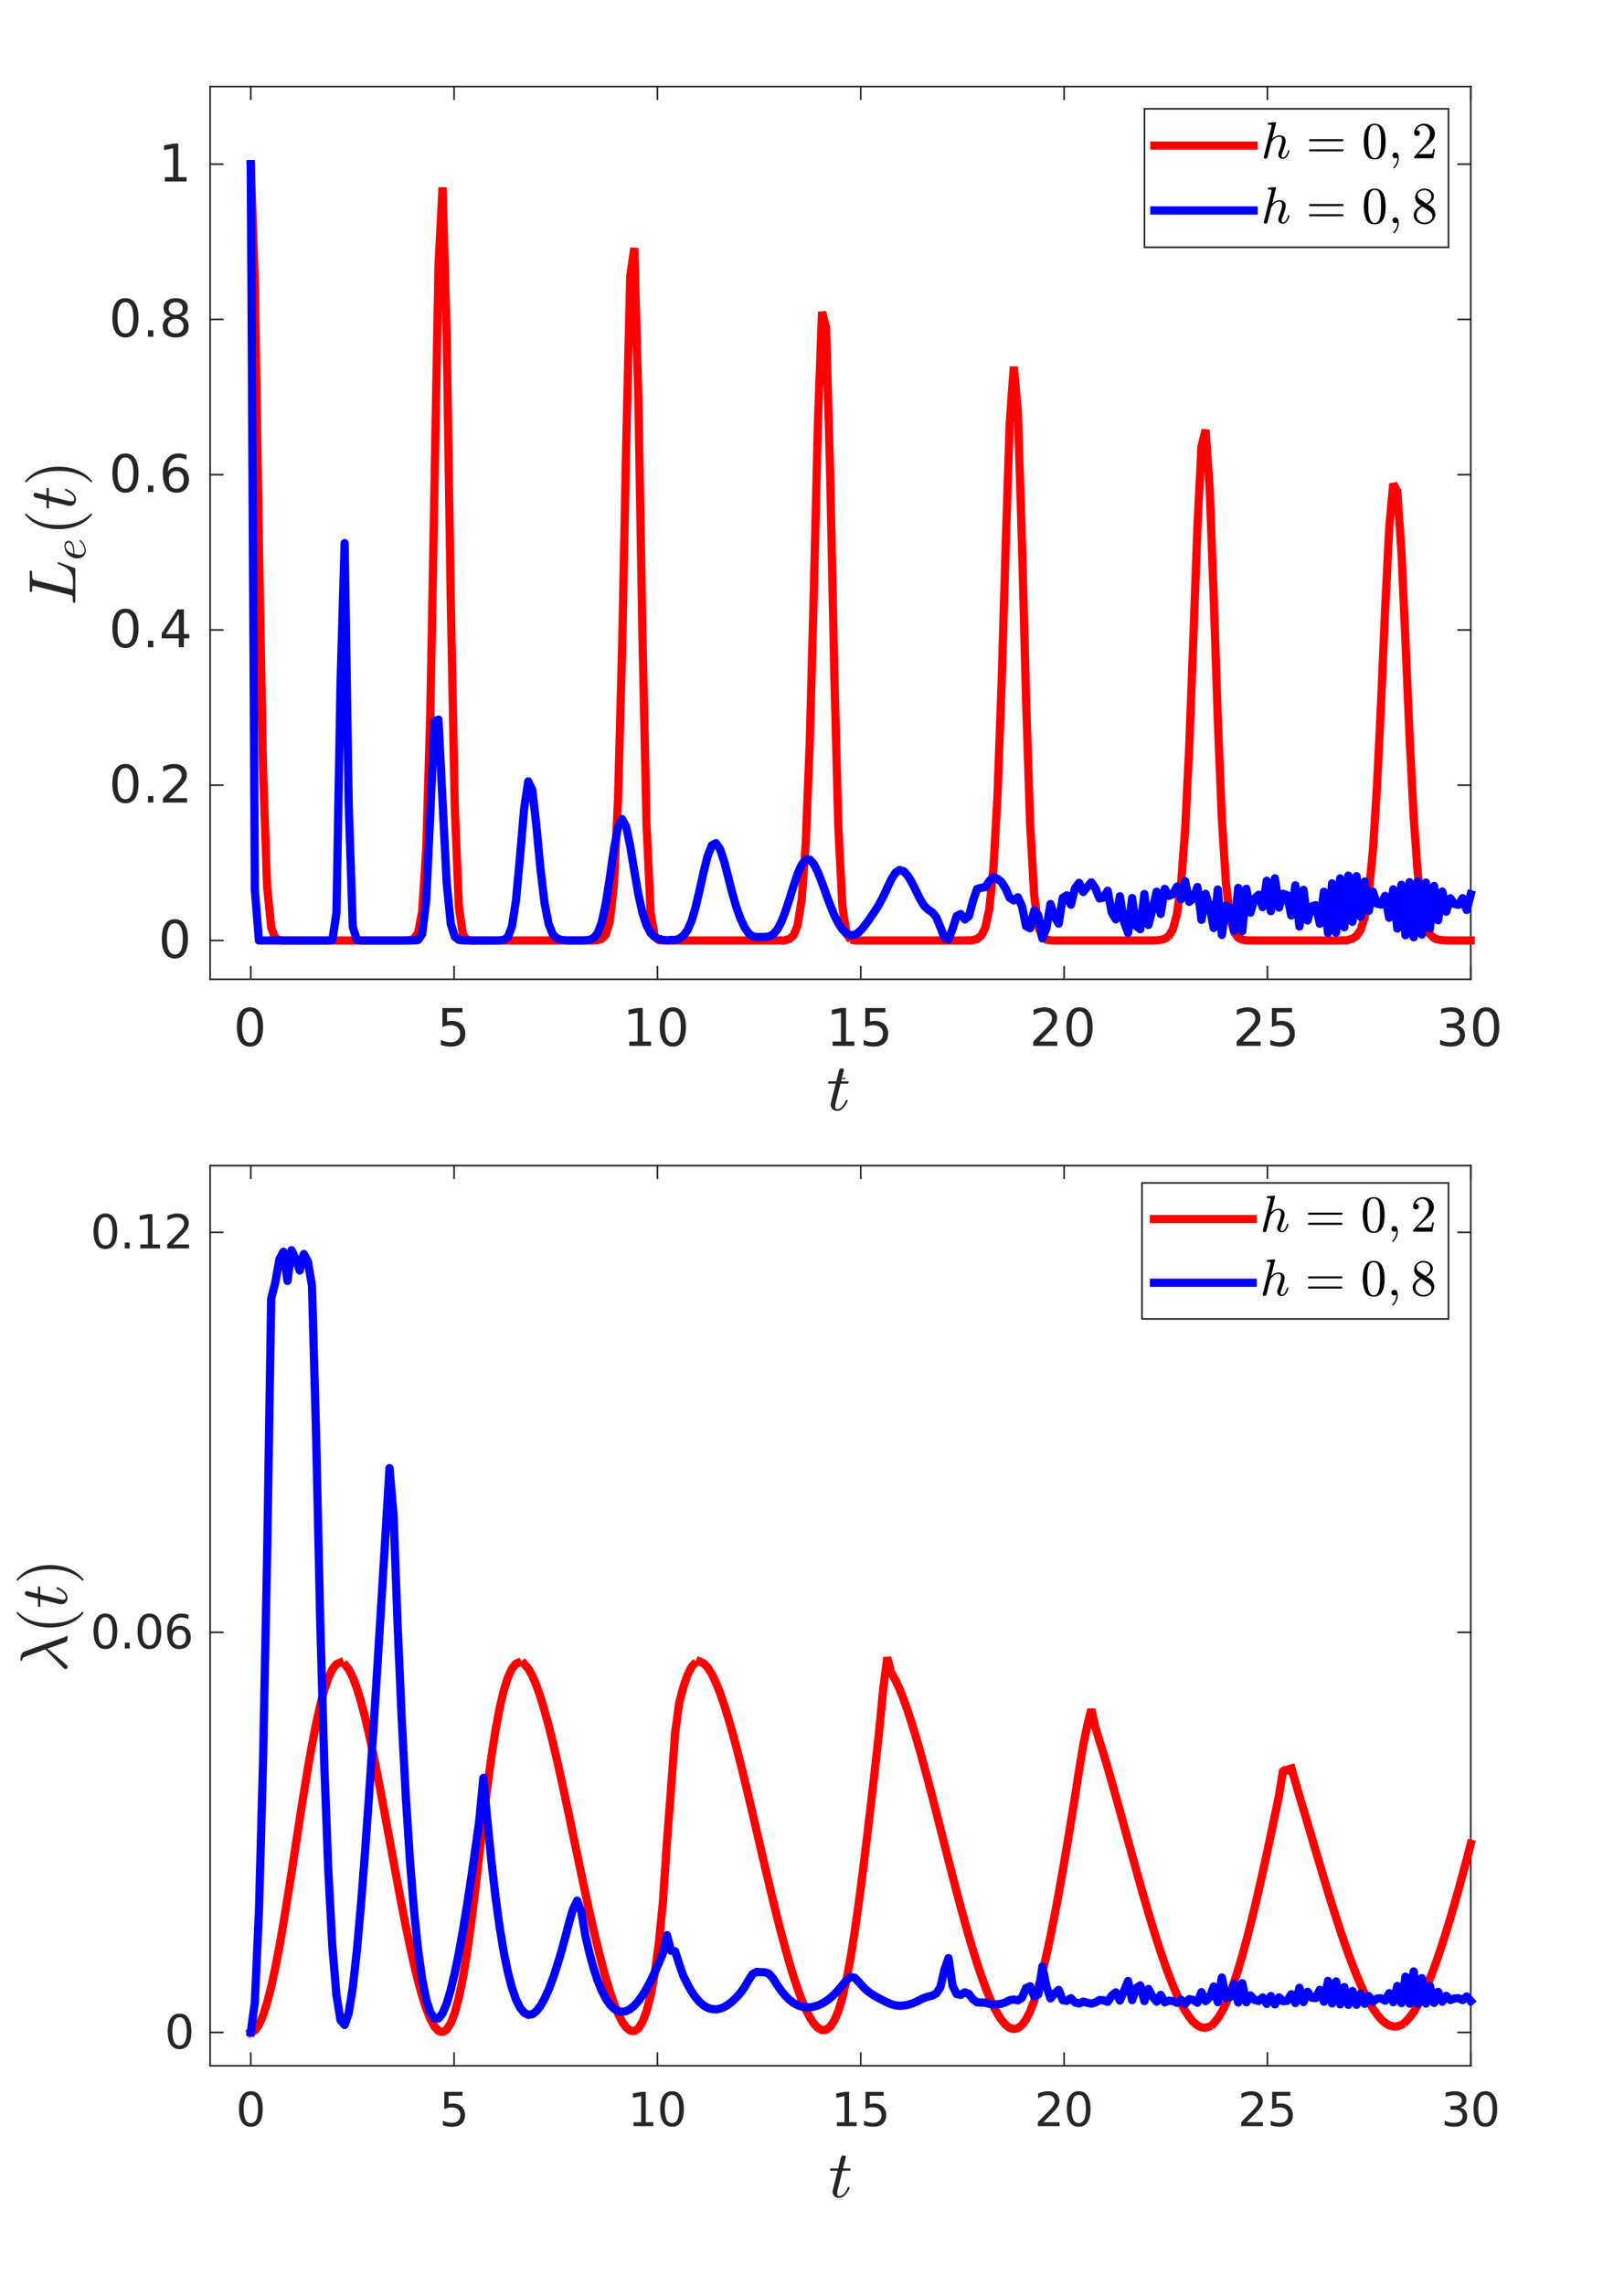 <?xml version="1.0" encoding="UTF-8" standalone="no"?>
<svg
   style="font-style:normal;font-weight:normal;font-size:12px;font-family:Dialog;color-interpolation:auto;fill:#000000;fill-opacity:1;stroke:#000000;stroke-width:1;stroke-linecap:square;stroke-linejoin:miter;stroke-miterlimit:10;stroke-dasharray:none;stroke-dashoffset:0;stroke-opacity:1;color-rendering:auto;image-rendering:auto;shape-rendering:auto;text-rendering:auto"
   width="657"
   height="924"
   version="1.1"
   id="svg64"
   sodipodi:docname="LE_RF_h02_h08.svg"
   xml:space="preserve"
   inkscape:version="1.3 (1:1.3+202307231459+0e150ed6c4)"
   xmlns:inkscape="http://www.inkscape.org/namespaces/inkscape"
   xmlns:sodipodi="http://sodipodi.sourceforge.net/DTD/sodipodi-0.dtd"
   xmlns="http://www.w3.org/2000/svg"
   xmlns:svg="http://www.w3.org/2000/svg"><rect width="100%" height="100%" fill="#333333" stroke="none"/><sodipodi:namedview
     id="namedview64"
     pagecolor="#ffffff"
     bordercolor="#000000"
     borderopacity="0.25"
     inkscape:showpageshadow="2"
     inkscape:pageopacity="0.0"
     inkscape:pagecheckerboard="0"
     inkscape:deskcolor="#d1d1d1"
     showgrid="false"
     inkscape:zoom="0.91780822"
     inkscape:cx="327.95522"
     inkscape:cy="144.36567"
     inkscape:window-width="1440"
     inkscape:window-height="876"
     inkscape:window-x="1366"
     inkscape:window-y="0"
     inkscape:window-maximized="1"
     inkscape:current-layer="g54" /><!--Generated by the Batik Graphics2D SVG Generator--><defs
     id="genericDefs"><clipPath
       clipPathUnits="userSpaceOnUse"
       id="clipPath1-7"><path
         d="M0 0 L657 0 L657 462 L0 462 L0 0 Z"
         id="path1-5" /></clipPath></defs><g
     id="g64"><defs
       id="defs1"><clipPath
         clipPathUnits="userSpaceOnUse"
         id="clipPath1"><path
           d="M 0,0 H 657 V 462 H 0 Z"
           id="path1" /></clipPath></defs><g
       style="fill:#ffffff;stroke:#ffffff"
       id="g1"><rect
         x="0"
         y="0"
         width="657"
         style="stroke:none"
         height="462"
         clip-path="url(#clipPath1)"
         id="rect1" /></g><g
       style="color-interpolation:sRGB;fill:#ffffff;stroke:#ffffff;color-rendering:optimizeSpeed;image-rendering:optimizeSpeed;shape-rendering:crispEdges;text-rendering:optimizeSpeed"
       id="g2"><rect
         x="0"
         width="657"
         height="462"
         y="0"
         style="stroke:none"
         id="rect2" /><path
         style="stroke:none"
         d="M 85,396 H 595 V 35 H 85 Z"
         id="path2" /></g><g
       style="color-interpolation:linearRGB;fill:#262626;stroke:#262626;stroke-width:0.667;stroke-linejoin:round;color-rendering:optimizeQuality;image-rendering:optimizeQuality;text-rendering:geometricPrecision"
       id="g17"><line
         y2="396"
         style="fill:none"
         x1="85"
         x2="595"
         y1="396"
         id="line2" /><line
         y2="35"
         style="fill:none"
         x1="85"
         x2="595"
         y1="35"
         id="line3" /><line
         y2="390.9"
         style="fill:none"
         x1="101.452"
         x2="101.452"
         y1="396"
         id="line4" /><line
         y2="390.9"
         style="fill:none"
         x1="183.71"
         x2="183.71"
         y1="396"
         id="line5" /><line
         y2="390.9"
         style="fill:none"
         x1="265.968"
         x2="265.968"
         y1="396"
         id="line6" /><line
         y2="390.9"
         style="fill:none"
         x1="348.226"
         x2="348.226"
         y1="396"
         id="line7" /><line
         y2="390.9"
         style="fill:none"
         x1="430.484"
         x2="430.484"
         y1="396"
         id="line8" /><line
         y2="390.9"
         style="fill:none"
         x1="512.742"
         x2="512.742"
         y1="396"
         id="line9" /><line
         y2="390.9"
         style="fill:none"
         x1="595"
         x2="595"
         y1="396"
         id="line10" /><line
         y2="40.1"
         style="fill:none"
         x1="101.452"
         x2="101.452"
         y1="35"
         id="line11" /><line
         y2="40.1"
         style="fill:none"
         x1="183.71"
         x2="183.71"
         y1="35"
         id="line12" /><line
         y2="40.1"
         style="fill:none"
         x1="265.968"
         x2="265.968"
         y1="35"
         id="line13" /><line
         y2="40.1"
         style="fill:none"
         x1="348.226"
         x2="348.226"
         y1="35"
         id="line14" /><line
         y2="40.1"
         style="fill:none"
         x1="430.484"
         x2="430.484"
         y1="35"
         id="line15" /><line
         y2="40.1"
         style="fill:none"
         x1="512.742"
         x2="512.742"
         y1="35"
         id="line16" /><line
         y2="40.1"
         style="fill:none"
         x1="595"
         x2="595"
         y1="35"
         id="line17" /></g><g
       transform="translate(101.452,402.933)"
       style="font-size:21.333px;font-family:SansSerif;color-interpolation:linearRGB;fill:#262626;stroke:#262626;color-rendering:optimizeQuality;image-rendering:optimizeQuality;text-rendering:geometricPrecision"
       id="g18"><path
         style="stroke:none"
         d="m -0.328,6.047 q -1.594,0 -2.398,1.578 -0.805,1.578 -0.805,4.734 0,3.156 0.805,4.726 0.805,1.57 2.398,1.57 1.609,0 2.414,-1.57 0.805,-1.57 0.805,-4.726 0,-3.156 -0.805,-4.734 -0.805,-1.578 -2.414,-1.578 z m 0,-1.641 q 2.578,0 3.938,2.039 1.359,2.039 1.359,5.914 0,3.859 -1.359,5.898 -1.359,2.039 -3.938,2.039 -2.562,0 -3.922,-2.039 -1.359,-2.039 -1.359,-5.898 0,-3.875 1.359,-5.914 1.359,-2.039 3.922,-2.039 z"
         id="path17" /></g><g
       transform="translate(183.71,402.933)"
       style="font-size:21.333px;font-family:SansSerif;color-interpolation:linearRGB;fill:#262626;stroke:#262626;color-rendering:optimizeQuality;image-rendering:optimizeQuality;text-rendering:geometricPrecision"
       id="g19"><path
         style="stroke:none"
         d="m -4.734,4.688 h 8.125 v 1.75 h -6.234 v 3.75 q 0.453,-0.156 0.906,-0.234 0.453,-0.078 0.906,-0.078 2.562,0 4.062,1.406 1.5,1.406 1.5,3.813 0,2.469 -1.539,3.836 -1.539,1.367 -4.336,1.367 -0.969,0 -1.969,-0.164 -1,-0.164 -2.062,-0.492 v -2.078 q 0.922,0.5 1.906,0.742 0.984,0.242 2.078,0.242 1.781,0 2.812,-0.93 1.031,-0.93 1.031,-2.523 0,-1.609 -1.031,-2.539 -1.031,-0.93 -2.812,-0.93 -0.828,0 -1.656,0.18 -0.828,0.18 -1.688,0.57 z"
         id="path18" /></g><g
       transform="translate(265.968,402.933)"
       style="font-size:21.333px;font-family:SansSerif;color-interpolation:linearRGB;fill:#262626;stroke:#262626;color-rendering:optimizeQuality;image-rendering:optimizeQuality;text-rendering:geometricPrecision"
       id="g20"><path
         style="stroke:none"
         d="m -11.391,18.25 h 3.375 V 6.578 l -3.672,0.734 V 5.422 l 3.656,-0.734 h 2.078 V 18.25 h 3.375 V 20 h -8.812 z M 6.231,6.047 q -1.594,0 -2.398,1.578 -0.805,1.578 -0.805,4.734 0,3.156 0.805,4.726 0.805,1.57 2.398,1.57 1.609,0 2.414,-1.57 0.805,-1.57 0.805,-4.726 0,-3.156 -0.805,-4.734 Q 7.841,6.047 6.231,6.047 Z m 0,-1.641 q 2.578,0 3.938,2.039 1.359,2.039 1.359,5.914 0,3.859 -1.359,5.898 -1.359,2.039 -3.938,2.039 -2.562,0 -3.922,-2.039 -1.359,-2.039 -1.359,-5.898 0,-3.875 1.359,-5.914 Q 3.669,4.406 6.231,4.406 Z"
         id="path19" /></g><g
       transform="translate(348.226,402.933)"
       style="font-size:21.333px;font-family:SansSerif;color-interpolation:linearRGB;fill:#262626;stroke:#262626;color-rendering:optimizeQuality;image-rendering:optimizeQuality;text-rendering:geometricPrecision"
       id="g21"><path
         style="stroke:none"
         d="m -11.391,18.25 h 3.375 V 6.578 l -3.672,0.734 V 5.422 l 3.656,-0.734 h 2.078 V 18.25 h 3.375 V 20 h -8.812 z M 1.825,4.688 h 8.125 v 1.75 H 3.716 v 3.75 Q 4.169,10.031 4.622,9.953 5.075,9.875 5.528,9.875 q 2.562,0 4.062,1.406 1.5,1.406 1.5,3.813 0,2.469 -1.539,3.836 -1.539,1.367 -4.336,1.367 -0.969,0 -1.969,-0.164 -1,-0.164 -2.062,-0.492 v -2.078 q 0.922,0.5 1.906,0.742 0.984,0.242 2.078,0.242 1.781,0 2.812,-0.93 1.031,-0.93 1.031,-2.523 0,-1.609 -1.031,-2.539 Q 6.95,11.625 5.169,11.625 q -0.828,0 -1.656,0.18 -0.828,0.18 -1.688,0.57 z"
         id="path20" /></g><g
       transform="translate(430.484,402.933)"
       style="font-size:21.333px;font-family:SansSerif;color-interpolation:linearRGB;fill:#262626;stroke:#262626;color-rendering:optimizeQuality;image-rendering:optimizeQuality;text-rendering:geometricPrecision"
       id="g22"><path
         style="stroke:none"
         d="m -9.969,18.25 h 7.234 V 20 h -9.734 v -1.75 q 1.188,-1.219 3.219,-3.273 2.031,-2.055 2.562,-2.648 1,-1.109 1.391,-1.891 0.391,-0.781 0.391,-1.516 0,-1.234 -0.852,-2 -0.852,-0.766 -2.227,-0.766 -0.984,0 -2.062,0.336 -1.078,0.336 -2.312,1.023 V 5.422 q 1.25,-0.5 2.336,-0.758 1.086,-0.258 1.992,-0.258 2.375,0 3.789,1.195 1.414,1.195 1.414,3.18 0,0.938 -0.352,1.789 -0.351,0.852 -1.289,1.992 -0.25,0.297 -1.625,1.719 -1.375,1.422 -3.875,3.969 z M 6.231,6.047 q -1.594,0 -2.398,1.578 -0.805,1.578 -0.805,4.734 0,3.156 0.805,4.726 0.805,1.57 2.398,1.57 1.609,0 2.414,-1.57 0.805,-1.57 0.805,-4.726 0,-3.156 -0.805,-4.734 Q 7.841,6.047 6.231,6.047 Z m 0,-1.641 q 2.578,0 3.938,2.039 1.359,2.039 1.359,5.914 0,3.859 -1.359,5.898 -1.359,2.039 -3.938,2.039 -2.562,0 -3.922,-2.039 -1.359,-2.039 -1.359,-5.898 0,-3.875 1.359,-5.914 Q 3.669,4.406 6.231,4.406 Z"
         id="path21" /></g><g
       transform="translate(512.742,402.933)"
       style="font-size:21.333px;font-family:SansSerif;color-interpolation:linearRGB;fill:#262626;stroke:#262626;color-rendering:optimizeQuality;image-rendering:optimizeQuality;text-rendering:geometricPrecision"
       id="g23"><path
         style="stroke:none"
         d="m -9.969,18.25 h 7.234 V 20 h -9.734 v -1.75 q 1.188,-1.219 3.219,-3.273 2.031,-2.055 2.562,-2.648 1,-1.109 1.391,-1.891 0.391,-0.781 0.391,-1.516 0,-1.234 -0.852,-2 -0.852,-0.766 -2.227,-0.766 -0.984,0 -2.062,0.336 -1.078,0.336 -2.312,1.023 V 5.422 q 1.25,-0.5 2.336,-0.758 1.086,-0.258 1.992,-0.258 2.375,0 3.789,1.195 1.414,1.195 1.414,3.18 0,0.938 -0.352,1.789 -0.351,0.852 -1.289,1.992 -0.25,0.297 -1.625,1.719 -1.375,1.422 -3.875,3.969 z M 1.825,4.688 h 8.125 v 1.75 H 3.716 v 3.75 Q 4.169,10.031 4.622,9.953 5.075,9.875 5.528,9.875 q 2.562,0 4.062,1.406 1.5,1.406 1.5,3.813 0,2.469 -1.539,3.836 -1.539,1.367 -4.336,1.367 -0.969,0 -1.969,-0.164 -1,-0.164 -2.062,-0.492 v -2.078 q 0.922,0.5 1.906,0.742 0.984,0.242 2.078,0.242 1.781,0 2.812,-0.93 1.031,-0.93 1.031,-2.523 0,-1.609 -1.031,-2.539 Q 6.95,11.625 5.169,11.625 q -0.828,0 -1.656,0.18 -0.828,0.18 -1.688,0.57 z"
         id="path22" /></g><g
       transform="translate(595,402.933)"
       style="font-size:21.333px;font-family:SansSerif;color-interpolation:linearRGB;fill:#262626;stroke:#262626;color-rendering:optimizeQuality;image-rendering:optimizeQuality;text-rendering:geometricPrecision"
       id="g24"><path
         style="stroke:none"
         d="m -5.484,11.75 q 1.5,0.312 2.328,1.32 0.828,1.008 0.828,2.477 0,2.266 -1.555,3.508 -1.555,1.242 -4.43,1.242 -0.953,0 -1.977,-0.188 -1.023,-0.188 -2.117,-0.578 v -2 q 0.875,0.516 1.898,0.766 1.023,0.25 2.133,0.25 1.953,0 2.977,-0.766 1.023,-0.766 1.023,-2.234 0,-1.344 -0.953,-2.109 -0.953,-0.766 -2.641,-0.766 H -9.75 v -1.703 h 1.859 q 1.531,0 2.344,-0.609 0.812,-0.609 0.812,-1.766 0,-1.172 -0.836,-1.805 -0.836,-0.633 -2.398,-0.633 -0.859,0 -1.828,0.188 -0.969,0.187 -2.141,0.578 V 5.062 q 1.172,-0.328 2.203,-0.492 1.031,-0.164 1.953,-0.164 2.359,0 3.734,1.078 1.375,1.078 1.375,2.891 0,1.281 -0.734,2.156 -0.734,0.875 -2.078,1.219 z M 6.231,6.047 q -1.594,0 -2.398,1.578 -0.805,1.578 -0.805,4.734 0,3.156 0.805,4.726 0.805,1.57 2.398,1.57 1.609,0 2.414,-1.57 0.805,-1.57 0.805,-4.726 0,-3.156 -0.805,-4.734 Q 7.841,6.047 6.231,6.047 Z m 0,-1.641 q 2.578,0 3.938,2.039 1.359,2.039 1.359,5.914 0,3.859 -1.359,5.898 -1.359,2.039 -3.938,2.039 -2.562,0 -3.922,-2.039 -1.359,-2.039 -1.359,-5.898 0,-3.875 1.359,-5.914 Q 3.669,4.406 6.231,4.406 Z"
         id="path23" /></g><g
       transform="translate(340,430.267)"
       style="font-size:26.667px;font-family:mwa_cmmi10;color-interpolation:linearRGB;fill:#262626;stroke:#262626;color-rendering:optimizeQuality;image-rendering:optimizeQuality;text-rendering:geometricPrecision"
       id="g25"><path
         style="stroke:none"
         d="m -3.143,20.212 q 0,-0.391 0.078,-0.75 l 1.953,-7.75 h -2.828 q -0.281,0 -0.281,-0.359 0.109,-0.594 0.359,-0.594 h 2.984 L 0.201,6.353 q 0.109,-0.359 0.43,-0.609 0.32,-0.25 0.711,-0.25 0.344,0 0.578,0.203 0.234,0.203 0.234,0.547 0,0.078 -0.008,0.125 Q 2.138,6.415 2.123,6.478 l -1.078,4.281 h 2.781 q 0.266,0 0.266,0.359 0,0.062 -0.047,0.219 -0.047,0.156 -0.109,0.266 -0.062,0.109 -0.188,0.109 H 0.795 l -1.938,7.797 q -0.188,0.766 -0.188,1.328 0,1.156 0.781,1.156 1.188,0 2.109,-1.117 0.922,-1.117 1.406,-2.445 0.109,-0.156 0.203,-0.156 h 0.328 q 0.109,0 0.18,0.07 0.07,0.07 0.07,0.164 0,0.047 -0.031,0.078 -0.594,1.641 -1.726,2.875 -1.133,1.234 -2.602,1.234 -1.062,0 -1.797,-0.695 -0.734,-0.695 -0.734,-1.789 z"
         id="path24" /></g><g
       style="color-interpolation:linearRGB;fill:#262626;stroke:#262626;stroke-width:0.667;stroke-linejoin:round;color-rendering:optimizeQuality;image-rendering:optimizeQuality;text-rendering:geometricPrecision"
       id="g38"><line
         y2="35"
         style="fill:none"
         x1="85"
         x2="85"
         y1="396"
         id="line25" /><line
         y2="35"
         style="fill:none"
         x1="595"
         x2="595"
         y1="396"
         id="line26" /><line
         y2="380.304"
         style="fill:none"
         x1="85"
         x2="90.1"
         y1="380.304"
         id="line27" /><line
         y2="317.522"
         style="fill:none"
         x1="85"
         x2="90.1"
         y1="317.522"
         id="line28" /><line
         y2="254.739"
         style="fill:none"
         x1="85"
         x2="90.1"
         y1="254.739"
         id="line29" /><line
         y2="191.957"
         style="fill:none"
         x1="85"
         x2="90.1"
         y1="191.957"
         id="line30" /><line
         y2="129.174"
         style="fill:none"
         x1="85"
         x2="90.1"
         y1="129.174"
         id="line31" /><line
         y2="66.391"
         style="fill:none"
         x1="85"
         x2="90.1"
         y1="66.391"
         id="line32" /><line
         y2="380.304"
         style="fill:none"
         x1="595"
         x2="589.9"
         y1="380.304"
         id="line33" /><line
         y2="317.522"
         style="fill:none"
         x1="595"
         x2="589.9"
         y1="317.522"
         id="line34" /><line
         y2="254.739"
         style="fill:none"
         x1="595"
         x2="589.9"
         y1="254.739"
         id="line35" /><line
         y2="191.957"
         style="fill:none"
         x1="595"
         x2="589.9"
         y1="191.957"
         id="line36" /><line
         y2="129.174"
         style="fill:none"
         x1="595"
         x2="589.9"
         y1="129.174"
         id="line37" /><line
         y2="66.391"
         style="fill:none"
         x1="595"
         x2="589.9"
         y1="66.391"
         id="line38" /></g><g
       transform="translate(78.067,380.304)"
       style="font-size:21.333px;font-family:SansSerif;color-interpolation:linearRGB;fill:#262626;stroke:#262626;color-rendering:optimizeQuality;image-rendering:optimizeQuality;text-rendering:geometricPrecision"
       id="g39"><path
         style="stroke:none"
         d="m -7.328,-6.953 q -1.594,0 -2.398,1.578 -0.805,1.578 -0.805,4.734 0,3.156 0.805,4.726 0.805,1.57 2.398,1.57 1.609,0 2.414,-1.57 0.805,-1.57 0.805,-4.726 0,-3.156 -0.805,-4.734 -0.805,-1.578 -2.414,-1.578 z m 0,-1.641 q 2.578,0 3.938,2.039 1.359,2.039 1.359,5.914 0,3.859 -1.359,5.898 -1.359,2.039 -3.938,2.039 -2.562,0 -3.922,-2.039 -1.359,-2.039 -1.359,-5.898 0,-3.875 1.359,-5.914 1.359,-2.039 3.922,-2.039 z"
         id="path38" /></g><g
       transform="translate(78.067,317.522)"
       style="font-size:21.333px;font-family:SansSerif;color-interpolation:linearRGB;fill:#262626;stroke:#262626;color-rendering:optimizeQuality;image-rendering:optimizeQuality;text-rendering:geometricPrecision"
       id="g40"><path
         style="stroke:none"
         d="m -27.328,-6.953 q -1.594,0 -2.398,1.578 -0.805,1.578 -0.805,4.734 0,3.156 0.805,4.726 0.805,1.57 2.398,1.57 1.609,0 2.414,-1.57 0.805,-1.57 0.805,-4.726 0,-3.156 -0.805,-4.734 -0.805,-1.578 -2.414,-1.578 z m 0,-1.641 q 2.578,0 3.938,2.039 1.359,2.039 1.359,5.914 0,3.859 -1.359,5.898 -1.359,2.039 -3.938,2.039 -2.562,0 -3.922,-2.039 -1.359,-2.039 -1.359,-5.898 0,-3.875 1.359,-5.914 1.359,-2.039 3.922,-2.039 z m 9.138,12.984 h 2.156 V 7 h -2.156 z M -9.634,5.25 h 7.234 V 7 h -9.734 V 5.25 q 1.188,-1.219 3.219,-3.273 2.031,-2.055 2.562,-2.648 1,-1.109 1.391,-1.891 0.391,-0.781 0.391,-1.516 0,-1.234 -0.852,-2 -0.852,-0.766 -2.227,-0.766 -0.984,0 -2.062,0.336 -1.078,0.336 -2.312,1.023 v -2.094 q 1.25,-0.5 2.336,-0.758 1.086,-0.258 1.992,-0.258 2.375,0 3.789,1.195 1.414,1.195 1.414,3.18 0,0.938 -0.352,1.789 -0.352,0.852 -1.289,1.992 -0.25,0.297 -1.625,1.719 -1.375,1.422 -3.875,3.969 z"
         id="path39" /></g><g
       transform="translate(78.067,254.739)"
       style="font-size:21.333px;font-family:SansSerif;color-interpolation:linearRGB;fill:#262626;stroke:#262626;color-rendering:optimizeQuality;image-rendering:optimizeQuality;text-rendering:geometricPrecision"
       id="g41"><path
         style="stroke:none"
         d="m -27.328,-6.953 q -1.594,0 -2.398,1.578 -0.805,1.578 -0.805,4.734 0,3.156 0.805,4.726 0.805,1.57 2.398,1.57 1.609,0 2.414,-1.57 0.805,-1.57 0.805,-4.726 0,-3.156 -0.805,-4.734 -0.805,-1.578 -2.414,-1.578 z m 0,-1.641 q 2.578,0 3.938,2.039 1.359,2.039 1.359,5.914 0,3.859 -1.359,5.898 -1.359,2.039 -3.938,2.039 -2.562,0 -3.922,-2.039 -1.359,-2.039 -1.359,-5.898 0,-3.875 1.359,-5.914 1.359,-2.039 3.922,-2.039 z m 9.138,12.984 h 2.156 V 7 h -2.156 z M -5.728,-6.5 -10.963,1.672 h 5.234 z m -0.547,-1.812 h 2.609 v 9.984 h 2.188 V 3.391 H -3.666 V 7 H -5.728 V 3.391 h -6.906 v -2 z"
         id="path40" /></g><g
       transform="translate(78.067,191.957)"
       style="font-size:21.333px;font-family:SansSerif;color-interpolation:linearRGB;fill:#262626;stroke:#262626;color-rendering:optimizeQuality;image-rendering:optimizeQuality;text-rendering:geometricPrecision"
       id="g42"><path
         style="stroke:none"
         d="m -27.328,-6.953 q -1.594,0 -2.398,1.578 -0.805,1.578 -0.805,4.734 0,3.156 0.805,4.726 0.805,1.57 2.398,1.57 1.609,0 2.414,-1.57 0.805,-1.57 0.805,-4.726 0,-3.156 -0.805,-4.734 -0.805,-1.578 -2.414,-1.578 z m 0,-1.641 q 2.578,0 3.938,2.039 1.359,2.039 1.359,5.914 0,3.859 -1.359,5.898 -1.359,2.039 -3.938,2.039 -2.562,0 -3.922,-2.039 -1.359,-2.039 -1.359,-5.898 0,-3.875 1.359,-5.914 1.359,-2.039 3.922,-2.039 z m 9.138,12.984 h 2.156 V 7 h -2.156 z m 11.462,-5.875 q -1.406,0 -2.219,0.953 -0.812,0.953 -0.812,2.625 0,1.641 0.812,2.602 0.812,0.961 2.219,0.961 1.391,0 2.203,-0.961 0.812,-0.961 0.812,-2.602 0,-1.672 -0.812,-2.625 -0.812,-0.953 -2.203,-0.953 z m 4.109,-6.484 v 1.891 q -0.781,-0.375 -1.578,-0.57 -0.797,-0.195 -1.578,-0.195 -2.047,0 -3.125,1.383 -1.078,1.383 -1.234,4.18 0.594,-0.891 1.508,-1.367 0.914,-0.477 2.023,-0.477 2.297,0 3.633,1.398 1.336,1.399 1.336,3.82 0,2.359 -1.391,3.781 -1.391,1.422 -3.703,1.422 -2.656,0 -4.062,-2.039 -1.406,-2.039 -1.406,-5.898 0,-3.625 1.719,-5.789 1.719,-2.164 4.625,-2.164 0.781,0 1.578,0.156 0.797,0.156 1.656,0.469 z"
         id="path41" /></g><g
       transform="translate(78.067,129.174)"
       style="font-size:21.333px;font-family:SansSerif;color-interpolation:linearRGB;fill:#262626;stroke:#262626;color-rendering:optimizeQuality;image-rendering:optimizeQuality;text-rendering:geometricPrecision"
       id="g43"><path
         style="stroke:none"
         d="m -27.328,-6.953 q -1.594,0 -2.398,1.578 -0.805,1.578 -0.805,4.734 0,3.156 0.805,4.726 0.805,1.57 2.398,1.57 1.609,0 2.414,-1.57 0.805,-1.57 0.805,-4.726 0,-3.156 -0.805,-4.734 -0.805,-1.578 -2.414,-1.578 z m 0,-1.641 q 2.578,0 3.938,2.039 1.359,2.039 1.359,5.914 0,3.859 -1.359,5.898 -1.359,2.039 -3.938,2.039 -2.562,0 -3.922,-2.039 -1.359,-2.039 -1.359,-5.898 0,-3.875 1.359,-5.914 1.359,-2.039 3.922,-2.039 z m 9.138,12.984 h 2.156 V 7 h -2.156 z m 11.197,-4.656 q -1.469,0 -2.32,0.789 -0.852,0.789 -0.852,2.164 0,1.391 0.852,2.18 0.852,0.789 2.32,0.789 1.484,0 2.336,-0.797 0.852,-0.797 0.852,-2.172 0,-1.375 -0.852,-2.164 -0.852,-0.789 -2.336,-0.789 z m -2.062,-0.891 q -1.344,-0.328 -2.086,-1.242 -0.742,-0.914 -0.742,-2.227 0,-1.828 1.312,-2.898 1.312,-1.07 3.578,-1.07 2.297,0 3.594,1.07 1.297,1.07 1.297,2.898 0,1.312 -0.742,2.227 -0.742,0.914 -2.07,1.242 1.5,0.359 2.336,1.375 0.836,1.016 0.836,2.469 0,2.234 -1.359,3.422 -1.359,1.188 -3.891,1.188 -2.531,0 -3.891,-1.188 -1.359,-1.188 -1.359,-3.422 0,-1.453 0.844,-2.469 0.844,-1.016 2.344,-1.375 z M -9.822,-4.422 q 0,1.188 0.742,1.852 0.742,0.664 2.086,0.664 1.344,0 2.094,-0.664 0.75,-0.664 0.75,-1.852 0,-1.188 -0.75,-1.859 -0.75,-0.672 -2.094,-0.672 -1.344,0 -2.086,0.672 -0.742,0.672 -0.742,1.859 z"
         id="path42" /></g><g
       transform="translate(78.067,66.391)"
       style="font-size:21.333px;font-family:SansSerif;color-interpolation:linearRGB;fill:#262626;stroke:#262626;color-rendering:optimizeQuality;image-rendering:optimizeQuality;text-rendering:geometricPrecision"
       id="g44"><path
         style="stroke:none"
         d="m -11.391,5.25 h 3.375 V -6.422 l -3.672,0.734 v -1.891 l 3.656,-0.734 h 2.078 V 5.25 h 3.375 V 7 h -8.812 z"
         id="path43" /></g><g
       transform="rotate(-90,127.783,87.717)"
       style="font-size:26.667px;font-family:mwa_cmmi10;color-interpolation:linearRGB;fill:#262626;stroke:#262626;color-rendering:optimizeQuality;image-rendering:optimizeQuality;text-rendering:geometricPrecision"
       id="g48"><path
         style="stroke:none"
         d="m -28.006,-9.6 q -0.266,0 -0.266,-0.359 0.016,-0.062 0.055,-0.227 0.039,-0.164 0.109,-0.266 0.07,-0.102 0.18,-0.102 1.656,0 2.297,-0.188 0.359,-0.109 0.516,-0.719 l 3.703,-14.828 q 0.047,-0.266 0.047,-0.375 0,-0.281 -0.328,-0.328 -0.5,-0.109 -1.938,-0.109 -0.266,0 -0.266,-0.344 0.094,-0.344 0.148,-0.469 0.055,-0.125 0.305,-0.125 h 7.969 q 0.25,0 0.25,0.344 -0.047,0.281 -0.102,0.438 -0.055,0.156 -0.258,0.156 -2,0 -2.672,0.141 -0.656,0.109 -0.812,0.781 l -3.688,14.828 q -0.125,0.328 -0.125,0.594 0,0.203 0.922,0.203 h 2.516 q 2.109,0 3.43,-0.844 1.32,-0.844 1.953,-1.906 0.633,-1.062 1.062,-2.203 0.43,-1.141 0.633,-1.172 h 0.234 q 0.281,0 0.281,0.359 l -2.406,6.531 q -0.031,0.188 -0.25,0.188 z"
         id="path44" /><path
         style="stroke:none"
         d="m -7.295,-5.381 q -0.922,0 -1.602,-0.477 -0.68,-0.476 -1.039,-1.281 -0.359,-0.805 -0.359,-1.695 0,-1.344 0.688,-2.539 0.688,-1.195 1.852,-1.906 1.164,-0.711 2.508,-0.711 0.812,0 1.422,0.422 0.609,0.422 0.609,1.203 0,1.094 -0.875,1.625 -0.875,0.531 -1.969,0.664 -1.094,0.133 -2.422,0.133 h -0.047 q -0.312,1.125 -0.312,1.938 0,0.844 0.391,1.484 0.391,0.641 1.188,0.641 1.125,0 2.172,-0.523 1.047,-0.523 1.703,-1.445 0.062,-0.047 0.156,-0.047 0.094,0 0.188,0.102 0.094,0.102 0.094,0.195 0,0.078 -0.031,0.109 -0.703,0.984 -1.883,1.547 -1.18,0.562 -2.43,0.562 z m -1.125,-5.062 q 1.094,0 2.031,-0.102 0.938,-0.102 1.703,-0.516 0.766,-0.414 0.766,-1.289 0,-0.344 -0.195,-0.609 -0.195,-0.266 -0.508,-0.406 -0.312,-0.141 -0.641,-0.141 -0.812,0 -1.461,0.438 -0.648,0.438 -1.062,1.141 -0.414,0.703 -0.633,1.484 z"
         id="path45" /><path
         style="stroke:none"
         d="m 7.276,-2.897 q -1.5,-1.188 -2.594,-2.727 -1.094,-1.539 -1.781,-3.281 -0.688,-1.742 -1.031,-3.641 -0.344,-1.898 -0.344,-3.805 0,-1.938 0.344,-3.836 0.344,-1.899 1.047,-3.648 0.703,-1.75 1.797,-3.281 1.094,-1.531 2.562,-2.688 0,-0.047 0.125,-0.047 h 0.25 q 0.078,0 0.148,0.07 0.07,0.07 0.07,0.164 0,0.125 -0.062,0.172 -1.312,1.297 -2.188,2.773 -0.875,1.477 -1.414,3.141 -0.539,1.664 -0.773,3.453 -0.234,1.789 -0.234,3.727 0,8.578 4.594,13.031 0.078,0.094 0.078,0.234 0,0.062 -0.078,0.148 -0.078,0.086 -0.141,0.086 h -0.25 q -0.125,0 -0.125,-0.047 z"
         id="path46" /><path
         style="stroke:none"
         d="m 10.944,-11.788 q 0,-0.391 0.078,-0.75 l 1.953,-7.75 h -2.828 q -0.281,0 -0.281,-0.359 0.109,-0.594 0.359,-0.594 h 2.984 l 1.078,-4.406 q 0.109,-0.359 0.43,-0.609 0.32,-0.25 0.711,-0.25 0.344,0 0.578,0.203 0.234,0.203 0.234,0.547 0,0.078 -0.008,0.125 -0.008,0.047 -0.023,0.109 l -1.078,4.281 h 2.781 q 0.266,0 0.266,0.359 0,0.062 -0.047,0.219 -0.047,0.156 -0.109,0.266 -0.062,0.109 -0.188,0.109 h -2.953 l -1.938,7.797 q -0.188,0.766 -0.188,1.328 0,1.156 0.781,1.156 1.188,0 2.109,-1.117 0.922,-1.117 1.406,-2.445 0.109,-0.156 0.203,-0.156 h 0.328 q 0.109,0 0.18,0.07 0.07,0.07 0.07,0.164 0,0.047 -0.031,0.078 -0.594,1.641 -1.727,2.875 -1.133,1.234 -2.602,1.234 -1.062,0 -1.797,-0.695 -0.734,-0.695 -0.734,-1.789 z"
         id="path47" /><path
         style="stroke:none"
         d="m 20.651,-2.85 q -0.234,0 -0.234,-0.234 0,-0.125 0.047,-0.172 4.625,-4.516 4.625,-13.094 0,-8.578 -4.562,-13.031 -0.109,-0.078 -0.109,-0.234 0,-0.094 0.07,-0.164 0.07,-0.07 0.164,-0.07 h 0.25 q 0.078,0 0.141,0.047 1.938,1.531 3.227,3.719 1.289,2.188 1.891,4.672 0.602,2.484 0.602,5.062 0,1.906 -0.32,3.758 -0.32,1.852 -1.031,3.656 -0.711,1.805 -1.789,3.328 -1.078,1.523 -2.578,2.711 -0.062,0.047 -0.141,0.047 z"
         id="path48" /></g><g
       style="color-interpolation:linearRGB;fill:#ff0000;stroke:#ff0000;stroke-width:3.333;stroke-linecap:butt;stroke-linejoin:bevel;stroke-miterlimit:1;stroke-dasharray:12, 3, 6, 3;color-rendering:optimizeQuality;image-rendering:optimizeQuality;text-rendering:geometricPrecision"
       id="g49"><path
         d="m 101.452,66.391 1.651,49.193 1.651,105.43 1.651,90.204 1.651,47.128 1.651,16.726 1.651,4.27 1.651,0.821 1.651,0.124 1.651,0.015 1.651,0.002 1.651,1e-4 1.651,10e-5 h 1.651 1.651 1.651 1.651 1.651 1.651 1.651 1.651 1.651 1.651 1.651 1.651 1.651 1.651 1.651 1.651 1.651 1.651 1.651 1.651 1.651 1.651 l 1.651,-10e-5 1.651,-4e-4 1.651,-0.003 1.651,-0.019 1.651,-0.109 1.651,-0.552 1.651,-2.391 1.651,-8.602 1.651,-24.866 1.651,-55.378 1.651,-89.256 1.651,-91.382 1.651,-31.98 1.651,58.865 1.651,106.692 1.651,85.431 1.651,39.875 1.651,11.409 1.651,2.024 1.651,0.225 1.651,0.016 1.651,8e-4 1.651,10e-5 h 1.651 1.651 1.651 1.651 1.651 1.651 1.651 1.651 1.651 1.651 1.651 1.651 1.651 1.651 1.651 1.651 1.651 1.651 1.651 1.651 1.651 1.651 l 1.651,-10e-5 1.651,-2e-4 1.651,-9e-4 1.651,-0.005 1.651,-0.024 1.651,-0.112 1.651,-0.464 1.651,-1.709 1.651,-5.492 1.651,-15.019 1.651,-33.966 1.651,-61.053 1.651,-81.636 1.651,-69.241 1.651,-11.3 1.651,61.733 1.651,96.085 1.651,75.564 1.651,35.326 1.651,9.739 1.651,1.469 1.651,0.104 1.651,0.003 h 1.651 1.651 1.651 1.651 1.651 1.651 1.651 1.651 1.651 1.651 1.651 1.651 1.651 1.651 1.651 1.651 1.651 1.651 1.651 1.651 1.651 1.651 l 1.651,-10e-5 h 1.651 l 1.651,-4e-4 1.651,-0.002 1.651,-0.008 1.651,-0.032 1.651,-0.122 1.651,-0.433 1.651,-1.398 1.651,-4.043 1.651,-10.285 1.651,-22.547 1.651,-41.444 1.651,-61.331 1.651,-67.741 1.651,-44.805 1.651,6.596 1.651,59.196 1.651,79.811 1.651,62.806 1.651,32.173 1.651,10.843 1.651,2.384 1.651,0.345 1.651,0.035 1.651,0.003 1.651,2e-4 h 1.651 1.651 1.651 1.651 1.651 1.651 1.651 1.651 1.651 1.651 1.651 1.651 1.651 1.651 1.651 1.651 1.651 1.651 l 1.651,-1e-4 h 1.651 l 1.651,-2e-4 1.651,-8e-4 1.651,-0.003 1.651,-0.011 1.651,-0.04 1.651,-0.136 1.651,-0.427 1.651,-1.236 1.651,-3.258 1.651,-7.715 1.651,-16.162 1.651,-29.351 1.651,-44.95 1.651,-55.503 1.651,-50.218 1.651,-23.017 1.651,18.181 1.651,52.777 1.651,63.329 1.651,50.438 1.651,29.089 1.651,12.589 1.651,4.208 1.651,1.12 1.651,0.245 1.651,0.045 1.651,0.007 1.651,0.001 1.651,10e-5 1.651,1e-4 h 1.651 1.651 1.651 1.651 1.651 1.651 1.651 1.651 1.651 1.651 1.651 1.651 1.651 1.651 l 1.651,-1e-4 1.651,-10e-5 1.651,-4e-4 1.651,-0.001 1.651,-0.005 1.651,-0.016 1.651,-0.051 1.651,-0.153 1.651,-0.434 1.651,-1.145 1.651,-2.784 1.651,-6.17 1.651,-12.313 1.651,-21.79 1.651,-33.514 1.651,-43.484 1.651,-45.123 1.651,-32.714 1.651,-6.803 1.651,23.347 1.651,44.618 1.651,49.368 1.651,40.216 1.651,25.874 1.651,13.639 1.651,6.05 1.651,2.308 1.651,0.771 1.651,0.23 1.651,0.062 1.651,0.015 1.651,0.003 1.651,8e-4 1.651,1e-4 1.651,10e-5 h 1.651 1.651 1.651 1.651 1.651 1.651 1.651 1.651 1.651 1.651 l 1.651,-10e-5 h 1.651 l 1.651,-3e-4 1.651,-7e-4 1.651,-0.002 1.651,-0.007 1.651,-0.022 1.651,-0.063 1.651,-0.173 1.651,-0.449 1.651,-1.093 1.651,-2.474 1.651,-5.162 1.651,-9.825 1.651,-16.856 1.651,-25.67 1.651,-33.981 1.651,-37.801 1.651,-32.996 1.651,-18.133 1.651,3.325 1.651,23.962 1.651,36.616 1.651,38.582 1.651,32.326 1.651,22.715 1.651,13.788 1.651,7.377 1.651,3.533 1.651,1.534 1.651,0.611 1.651,0.225 1.651,0.077 1.651,0.025 1.651,0.008 1.651,0.002 1.651,6e-4 1.651,2e-4 H 595"
         style="fill:none;fill-rule:evenodd"
         id="path49" /></g><g
       style="color-interpolation:linearRGB;fill:#0000ff;stroke:#0000ff;stroke-width:3.333;stroke-linecap:butt;stroke-linejoin:round;color-rendering:optimizeQuality;image-rendering:optimizeQuality;text-rendering:geometricPrecision"
       id="g50"><path
         d="m 101.452,66.391 1.651,293.394 1.651,20.513 1.651,0.006 h 1.651 1.651 1.651 1.651 1.651 1.651 1.651 1.651 1.651 1.651 1.651 1.651 1.651 1.651 1.651 l 1.651,-2e-4 1.651,-0.141 1.651,-10.97 1.651,-92.925 1.651,-56.636 1.651,105.544 1.651,49.642 1.651,5.285 1.651,0.197 1.651,0.003 1.651,1e-4 h 1.651 1.651 1.651 1.651 1.651 1.651 1.651 1.651 1.651 l 1.651,-1e-4 1.651,-0.005 1.651,-0.177 1.651,-2.366 1.651,-13.657 1.651,-35.235 1.651,-37.187 1.651,-0.688 1.651,33.036 1.651,32.747 1.651,16.648 1.651,5.408 1.651,1.235 1.651,0.211 1.651,0.028 1.651,0.003 1.651,3e-4 1.651,10e-5 h 1.651 1.651 l 1.651,-10e-5 1.651,-0.002 1.651,-0.023 1.651,-0.202 1.651,-1.141 1.651,-4.246 1.651,-10.608 1.651,-17.824 1.651,-19.367 1.651,-10.897 1.651,3.436 1.651,14.563 1.651,17.416 1.651,13.833 1.651,8.39 1.651,4.121 1.651,1.697 1.651,0.6 1.651,0.186 1.651,0.051 1.651,0.012 1.651,0.002 1.651,-0.004 1.651,-0.045 1.651,-0.194 1.651,-0.696 1.651,-1.958 1.651,-4.329 1.651,-7.62 1.651,-10.607 1.651,-11.44 1.651,-8.856 1.651,-3.328 1.651,3.06 1.651,7.938 1.651,10.019 1.651,9.492 1.651,7.447 1.651,5.054 1.651,3.017 1.651,1.658 1.651,0.774 1.651,0.364 1.651,0.208 1.651,-0.153 1.651,-0.01 1.651,-0.451 1.651,-1.251 1.651,-2.139 1.651,-3.692 1.651,-5.577 1.651,-7.028 1.651,-7.464 1.651,-6.497 1.651,-4.134 1.651,-0.893 1.651,2.386 1.651,4.924 1.651,6.314 1.651,6.5 1.651,5.707 1.651,4.569 1.651,3.563 1.651,2.497 1.651,1.245 1.651,0.281 1.651,-0.038 1.651,-0.012 1.651,-0.194 1.651,-0.841 1.651,-1.874 1.651,-3.074 1.651,-4.209 1.651,-5.036 1.651,-5.321 1.651,-4.898 1.651,-3.748 1.651,-2.037 1.651,-0.07 1.651,1.804 1.651,3.295 1.651,4.24 1.651,4.612 1.651,4.489 1.651,4.005 1.651,3.301 1.651,2.486 1.651,1.621 1.651,0.728 1.651,-0.173 1.651,-1.026 1.651,-1.725 1.651,-2.164 1.651,-2.341 1.651,-2.419 1.651,-2.644 1.651,-3.107 1.651,-3.552 1.651,-3.494 1.651,-2.621 1.651,-1.114 1.651,0.493 1.651,1.79 1.651,2.712 1.651,3.303 1.651,3.388 1.651,2.734 1.651,1.614 1.651,1.042 1.651,2.03 1.651,4.008 1.651,4.278 1.651,0.721 1.651,-4.306 1.651,-5.193 1.651,-0.796 1.651,2.205 1.651,-1.351 1.651,-6.171 1.651,-4.827 1.651,-0.458 1.651,-0.293 1.651,-2.425 1.651,-1.57 1.651,0.602 1.651,1.371 1.651,2.66 1.651,3.722 1.651,1.005 1.651,-1.25 1.651,3.533 1.651,8.161 1.651,0.842 1.651,-7.152 1.651,1.85 1.651,9.395 1.651,-4.197 1.651,-9.709 1.651,5.175 1.651,2.767 1.651,-10.432 1.651,-1.014 1.651,3.811 1.651,-6.654 1.651,-2.207 1.651,3.718 1.651,-2.053 1.651,-1.859 1.651,2.388 1.651,4.108 1.651,-0.353 1.651,-2.767 1.651,8.753 1.651,2.828 1.651,-9.337 1.651,10.26 1.651,4.54 1.651,-14.091 1.651,11.336 1.651,1.275 1.651,-14.237 1.651,12.521 1.651,-6.268 1.651,-7.188 1.651,9.005 1.651,-10.149 1.651,2.824 1.651,-0.674 1.651,-3.05 1.651,5.131 1.651,-7.309 1.651,8.308 1.651,-1.327 1.651,-4.656 1.651,13.259 1.651,-10.493 1.651,5.399 1.651,8.416 1.651,-15.549 1.651,18.342 1.651,-11.825 1.651,0.837 1.651,9.331 1.651,-17.363 1.651,17.499 1.651,-17.12 1.651,9.646 1.651,-5.668 1.651,-1.572 1.651,5.003 1.651,-10.673 1.651,12.284 1.651,-13.235 1.651,11.801 1.651,-5.59 1.651,0.6 1.651,8.188 1.651,-12.193 1.651,16.649 1.651,-14.808 1.651,12.375 1.651,-5.69 1.651,-0.494 1.651,7.501 1.651,-12.971 1.651,16.692 1.651,-20.047 1.651,19.89 1.651,-21.91 1.651,19.8 1.651,-20.912 1.651,18.699 1.651,-18.466 1.651,16.428 1.651,-14.271 1.651,11.874 1.651,-7.798 1.651,4.844 1.651,0.408 1.651,-3.51 1.651,8.835 1.651,-11.483 1.651,15.862 1.651,-17.714 1.651,20.441 1.651,-21.485 1.651,22.257 1.651,-22.569 1.651,21.495 1.651,-21.031 1.651,18.549 1.651,-17.18 1.651,13.886 1.651,-11.64 1.651,8.149 1.651,-5.402 1.651,2.283 1.651,0.365 1.651,-2.701 1.651,4.749 1.651,-6.311"
         style="fill:none;fill-rule:evenodd"
         id="path50" /></g><g
       style="color-interpolation:sRGB;fill:#ffffff;stroke:#ffffff;color-rendering:optimizeSpeed;image-rendering:optimizeSpeed;shape-rendering:crispEdges;text-rendering:optimizeSpeed"
       id="g51"><path
         style="stroke:none"
         d="M 586,100 V 44 H 463 v 56 z"
         id="path51" /></g><g
       transform="translate(510.172,58.88)"
       style="font-size:21.333px;font-family:mwa_cmmi10;color-interpolation:linearRGB;color-rendering:optimizeQuality;image-rendering:optimizeQuality;text-rendering:geometricPrecision"
       id="g52"><path
         style="stroke:none"
         d="m 1.125,4.745 q 0,-0.125 0.016,-0.188 L 4.188,-7.583 q 0.078,-0.359 0.094,-0.562 0,-0.344 -1.359,-0.344 -0.219,0 -0.219,-0.281 Q 2.719,-8.818 2.758,-8.95 2.797,-9.083 2.852,-9.153 2.906,-9.224 3,-9.224 l 2.828,-0.234 h 0.062 q 0,0.031 0.078,0.062 0.078,0.031 0.078,0.047 0.047,0.109 0.047,0.172 l -1.641,6.547 q 1.297,-1.531 3.062,-1.531 0.734,0 1.274,0.258 0.539,0.258 0.844,0.773 0.305,0.516 0.305,1.234 0,0.859 -0.383,2.078 -0.383,1.219 -0.961,2.734 -0.297,0.688 -0.297,1.266 0,0.625 0.484,0.625 0.813,0 1.359,-0.883 0.547,-0.883 0.781,-1.898 0.047,-0.109 0.156,-0.109 h 0.266 q 0.078,0 0.133,0.055 0.055,0.055 0.055,0.117 0,0.031 -0.031,0.062 -0.172,0.766 -0.539,1.5 Q 10.594,4.386 10.039,4.87 9.484,5.354 8.734,5.354 8,5.354 7.477,4.846 6.953,4.339 6.953,3.62 q 0,-0.391 0.156,-0.828 0.609,-1.578 1,-2.82 Q 8.5,-1.271 8.5,-2.208 8.5,-2.818 8.266,-3.216 8.031,-3.615 7.469,-3.615 q -1.125,0 -1.961,0.688 -0.836,0.688 -1.461,1.828 L 2.625,4.636 Q 2.547,4.948 2.312,5.151 2.078,5.354 1.766,5.354 1.5,5.354 1.312,5.175 1.125,4.995 1.125,4.745 Z"
         id="path52" /></g><g
       transform="translate(510.172,58.88)"
       style="font-size:21.333px;font-family:mwa_cmr10;color-interpolation:linearRGB;color-rendering:optimizeQuality;image-rendering:optimizeQuality;text-rendering:geometricPrecision"
       id="g56"><path
         style="stroke:none"
         d="m 19.795,2.323 q -0.172,0 -0.289,-0.133 -0.117,-0.133 -0.117,-0.273 0,-0.188 0.117,-0.305 0.117,-0.117 0.289,-0.117 h 13.188 q 0.156,0 0.266,0.117 0.109,0.117 0.109,0.305 0,0.141 -0.109,0.273 Q 33.139,2.323 32.983,2.323 Z m 0,-4.078 q -0.172,0 -0.289,-0.117 -0.117,-0.117 -0.117,-0.305 0,-0.141 0.117,-0.281 0.117,-0.141 0.289,-0.141 h 13.188 q 0.156,0 0.266,0.141 0.109,0.141 0.109,0.281 0,0.188 -0.109,0.305 -0.109,0.117 -0.266,0.117 z"
         id="path53" /><path
         style="stroke:none"
         d="m 45.986,5.589 q -2.578,0 -3.5,-2.125 -0.922,-2.125 -0.922,-5.047 0,-1.812 0.328,-3.422 0.328,-1.609 1.32,-2.734 0.992,-1.125 2.773,-1.125 1.391,0 2.266,0.672 0.875,0.672 1.344,1.75 0.469,1.078 0.633,2.297 0.164,1.219 0.164,2.562 0,1.812 -0.328,3.383 -0.328,1.57 -1.305,2.68 -0.977,1.109 -2.773,1.109 z m 0,-0.547 q 1.172,0 1.742,-1.203 0.57,-1.203 0.703,-2.656 0.133,-1.453 0.133,-3.094 0,-1.578 -0.133,-2.914 -0.133,-1.336 -0.703,-2.414 -0.57,-1.078 -1.742,-1.078 -1.188,0 -1.766,1.086 -0.578,1.086 -0.711,2.414 -0.133,1.328 -0.133,2.906 0,1.172 0.062,2.203 0.062,1.031 0.305,2.133 0.242,1.102 0.789,1.859 0.547,0.758 1.453,0.758 z"
         id="path54" /><path
         style="stroke:none"
         d="m 53.48,8.901 q 0,-0.094 0.078,-0.172 0.766,-0.734 1.188,-1.688 0.422,-0.953 0.422,-2 V 4.776 q -0.344,0.344 -0.844,0.344 -0.484,0 -0.82,-0.336 -0.336,-0.336 -0.336,-0.82 0,-0.5 0.336,-0.828 0.336,-0.328 0.82,-0.328 0.75,0 1.07,0.695 0.32,0.695 0.32,1.539 0,1.172 -0.469,2.219 -0.469,1.047 -1.328,1.891 -0.078,0.047 -0.125,0.047 -0.109,0 -0.211,-0.094 -0.102,-0.094 -0.102,-0.203 z"
         id="path55" /><path
         style="stroke:none"
         d="M 61.931,5.12 V 4.557 q 0,-0.047 0.047,-0.109 l 3.25,-3.609 q 0.75,-0.812 1.211,-1.352 0.461,-0.539 0.906,-1.25 0.445,-0.711 0.711,-1.438 0.266,-0.727 0.266,-1.555 0,-0.859 -0.32,-1.648 -0.32,-0.789 -0.953,-1.258 -0.633,-0.469 -1.524,-0.469 -0.906,0 -1.633,0.547 -0.727,0.547 -1.023,1.422 0.078,-0.016 0.219,-0.016 0.469,0 0.805,0.312 0.336,0.312 0.336,0.828 0,0.469 -0.336,0.805 -0.336,0.336 -0.805,0.336 -0.484,0 -0.82,-0.344 -0.336,-0.344 -0.336,-0.797 0,-0.797 0.297,-1.484 0.297,-0.688 0.859,-1.227 0.562,-0.539 1.258,-0.828 0.695,-0.289 1.492,-0.289 1.203,0 2.234,0.508 1.031,0.508 1.641,1.438 0.609,0.93 0.609,2.164 0,0.906 -0.398,1.727 -0.399,0.82 -1.024,1.492 -0.625,0.672 -1.601,1.523 -0.977,0.852 -1.289,1.148 l -2.375,2.281 h 2.016 q 1.484,0 2.484,-0.023 1,-0.024 1.062,-0.086 0.25,-0.266 0.5,-1.938 h 0.625 l -0.594,3.75 z"
         id="path56" /></g><g
       style="color-interpolation:linearRGB;fill:#ff0000;stroke:#ff0000;stroke-width:3.333;stroke-linecap:butt;stroke-linejoin:bevel;stroke-miterlimit:1;stroke-dasharray:12, 3, 6, 3;color-rendering:optimizeQuality;image-rendering:optimizeQuality;text-rendering:geometricPrecision"
       id="g57"><line
         y2="58.88"
         style="fill:none"
         x1="467.015"
         x2="507.161"
         y1="58.88"
         id="line56" /></g><g
       transform="translate(510.172,85.12)"
       style="font-size:21.333px;font-family:mwa_cmmi10;color-interpolation:linearRGB;color-rendering:optimizeQuality;image-rendering:optimizeQuality;text-rendering:geometricPrecision"
       id="g58"><path
         style="stroke:none"
         d="m 1.125,4.745 q 0,-0.125 0.016,-0.188 L 4.188,-7.583 q 0.078,-0.359 0.094,-0.562 0,-0.344 -1.359,-0.344 -0.219,0 -0.219,-0.281 Q 2.719,-8.818 2.758,-8.95 2.797,-9.083 2.852,-9.153 2.906,-9.224 3,-9.224 l 2.828,-0.234 h 0.062 q 0,0.031 0.078,0.062 0.078,0.031 0.078,0.047 0.047,0.109 0.047,0.172 l -1.641,6.547 q 1.297,-1.531 3.062,-1.531 0.734,0 1.274,0.258 0.539,0.258 0.844,0.773 0.305,0.516 0.305,1.234 0,0.859 -0.383,2.078 -0.383,1.219 -0.961,2.734 -0.297,0.688 -0.297,1.266 0,0.625 0.484,0.625 0.813,0 1.359,-0.883 0.547,-0.883 0.781,-1.898 0.047,-0.109 0.156,-0.109 h 0.266 q 0.078,0 0.133,0.055 0.055,0.055 0.055,0.117 0,0.031 -0.031,0.062 -0.172,0.766 -0.539,1.5 Q 10.594,4.386 10.039,4.87 9.484,5.354 8.734,5.354 8,5.354 7.477,4.846 6.953,4.339 6.953,3.62 q 0,-0.391 0.156,-0.828 0.609,-1.578 1,-2.82 Q 8.5,-1.271 8.5,-2.208 8.5,-2.818 8.266,-3.216 8.031,-3.615 7.469,-3.615 q -1.125,0 -1.961,0.688 -0.836,0.688 -1.461,1.828 L 2.625,4.636 Q 2.547,4.948 2.312,5.151 2.078,5.354 1.766,5.354 1.5,5.354 1.312,5.175 1.125,4.995 1.125,4.745 Z"
         id="path57" /></g><g
       transform="translate(510.172,85.12)"
       style="font-size:21.333px;font-family:mwa_cmr10;color-interpolation:linearRGB;color-rendering:optimizeQuality;image-rendering:optimizeQuality;text-rendering:geometricPrecision"
       id="g61"><path
         style="stroke:none"
         d="m 19.795,2.323 q -0.172,0 -0.289,-0.133 -0.117,-0.133 -0.117,-0.273 0,-0.188 0.117,-0.305 0.117,-0.117 0.289,-0.117 h 13.188 q 0.156,0 0.266,0.117 0.109,0.117 0.109,0.305 0,0.141 -0.109,0.273 Q 33.139,2.323 32.983,2.323 Z m 0,-4.078 q -0.172,0 -0.289,-0.117 -0.117,-0.117 -0.117,-0.305 0,-0.141 0.117,-0.281 0.117,-0.141 0.289,-0.141 h 13.188 q 0.156,0 0.266,0.141 0.109,0.141 0.109,0.281 0,0.188 -0.109,0.305 -0.109,0.117 -0.266,0.117 z"
         id="path58" /><path
         style="stroke:none"
         d="m 45.986,5.589 q -2.578,0 -3.5,-2.125 -0.922,-2.125 -0.922,-5.047 0,-1.812 0.328,-3.422 0.328,-1.609 1.32,-2.734 0.992,-1.125 2.773,-1.125 1.391,0 2.266,0.672 0.875,0.672 1.344,1.75 0.469,1.078 0.633,2.297 0.164,1.219 0.164,2.562 0,1.812 -0.328,3.383 -0.328,1.57 -1.305,2.68 -0.977,1.109 -2.773,1.109 z m 0,-0.547 q 1.172,0 1.742,-1.203 0.57,-1.203 0.703,-2.656 0.133,-1.453 0.133,-3.094 0,-1.578 -0.133,-2.914 -0.133,-1.336 -0.703,-2.414 -0.57,-1.078 -1.742,-1.078 -1.188,0 -1.766,1.086 -0.578,1.086 -0.711,2.414 -0.133,1.328 -0.133,2.906 0,1.172 0.062,2.203 0.062,1.031 0.305,2.133 0.242,1.102 0.789,1.859 0.547,0.758 1.453,0.758 z"
         id="path59" /><path
         style="stroke:none"
         d="m 53.48,8.901 q 0,-0.094 0.078,-0.172 0.766,-0.734 1.188,-1.688 0.422,-0.953 0.422,-2 V 4.776 q -0.344,0.344 -0.844,0.344 -0.484,0 -0.82,-0.336 -0.336,-0.336 -0.336,-0.82 0,-0.5 0.336,-0.828 0.336,-0.328 0.82,-0.328 0.75,0 1.07,0.695 0.32,0.695 0.32,1.539 0,1.172 -0.469,2.219 -0.469,1.047 -1.328,1.891 -0.078,0.047 -0.125,0.047 -0.109,0 -0.211,-0.094 -0.102,-0.094 -0.102,-0.203 z"
         id="path60" /><path
         style="stroke:none"
         d="m 61.759,1.932 q 0,-1.266 0.836,-2.234 0.836,-0.969 2.133,-1.609 l -0.781,-0.5 q -0.719,-0.484 -1.164,-1.266 -0.445,-0.781 -0.445,-1.641 0,-1 0.523,-1.812 0.523,-0.812 1.398,-1.273 0.875,-0.461 1.875,-0.461 0.938,0 1.805,0.375 0.867,0.375 1.422,1.086 0.555,0.711 0.555,1.68 0,0.719 -0.328,1.32 -0.328,0.602 -0.914,1.086 -0.586,0.484 -1.242,0.812 l 1.203,0.781 q 0.828,0.531 1.336,1.414 0.508,0.883 0.508,1.867 0,1.125 -0.609,2.062 -0.609,0.938 -1.609,1.453 -1,0.516 -2.125,0.516 -1.094,0 -2.102,-0.445 Q 63.024,4.698 62.392,3.862 61.759,3.026 61.759,1.932 Z m 1.141,0 q 0,0.828 0.461,1.516 0.461,0.688 1.211,1.078 0.75,0.391 1.562,0.391 1.219,0 2.211,-0.711 0.992,-0.711 0.992,-1.899 0,-0.391 -0.156,-0.789 Q 69.024,1.12 68.743,0.8 68.462,0.479 68.118,0.276 L 65.29,-1.552 q -0.656,0.344 -1.203,0.875 -0.547,0.531 -0.867,1.203 -0.32,0.672 -0.32,1.406 z m 1.453,-6.406 2.547,1.641 q 0.875,-0.516 1.438,-1.242 0.562,-0.727 0.562,-1.648 0,-0.703 -0.391,-1.289 -0.391,-0.586 -1.031,-0.914 -0.641,-0.328 -1.359,-0.328 -0.641,0 -1.289,0.242 -0.648,0.242 -1.062,0.727 -0.414,0.484 -0.414,1.141 0,0.984 1,1.672 z"
         id="path61" /></g><g
       style="color-interpolation:linearRGB;fill:#0000ff;stroke:#0000ff;stroke-width:3.333;stroke-linecap:butt;stroke-linejoin:round;color-rendering:optimizeQuality;image-rendering:optimizeQuality;text-rendering:geometricPrecision"
       id="g62"><line
         y2="85.12"
         style="fill:none"
         x1="467.015"
         x2="507.161"
         y1="85.12"
         id="line61" /></g><g
       style="color-interpolation:linearRGB;fill:#262626;stroke:#262626;stroke-width:0.667;stroke-linecap:butt;color-rendering:optimizeQuality;image-rendering:optimizeQuality;text-rendering:geometricPrecision"
       id="g63"><path
         d="M 463,100 V 44 h 123 v 56 z"
         style="fill:none;fill-rule:evenodd"
         id="path62" /></g></g><g
     style="font-style:normal;font-weight:normal;font-size:12px;font-family:Dialog;color-interpolation:auto;fill:#000000;fill-opacity:1;stroke:#000000;stroke-width:1;stroke-linecap:square;stroke-linejoin:miter;stroke-miterlimit:10;stroke-dasharray:none;stroke-dashoffset:0;stroke-opacity:1;color-rendering:auto;image-rendering:auto;shape-rendering:auto;text-rendering:auto"
     id="g65"
     transform="translate(0,436.351)"><g
       id="g54"><defs
         id="defs1-6"><clipPath
           clipPathUnits="userSpaceOnUse"
           id="clipPath64"><path
             d="M 0,0 H 657 V 462 H 0 Z"
             id="path64" /></clipPath></defs><g
         style="fill:#ffffff;stroke:#ffffff"
         id="g1-3"><rect
           x="0"
           y="0"
           width="657"
           style="stroke:none"
           height="462"
           clip-path="url(#clipPath1)"
           id="rect1-5" /></g><g
         style="color-interpolation:sRGB;fill:#ffffff;stroke:#ffffff;color-rendering:optimizeSpeed;image-rendering:optimizeSpeed;shape-rendering:crispEdges;text-rendering:optimizeSpeed"
         id="g2-6"
         transform="translate(0,28)"><rect
           x="0"
           width="657"
           height="462"
           y="0"
           style="stroke:none"
           id="rect2-2" /><path
           style="stroke:none"
           d="M 85,399 H 595 V 35 H 85 Z"
           id="path2-9" /></g><g
         style="color-interpolation:linearRGB;fill:#262626;stroke:#262626;stroke-width:0.667;stroke-linejoin:round;color-rendering:optimizeQuality;image-rendering:optimizeQuality;text-rendering:geometricPrecision"
         id="g17-1"><line
           y2="399"
           style="fill:none"
           x1="85"
           x2="595"
           y1="399"
           id="line2-2" /><line
           y2="35"
           style="fill:none"
           x1="85"
           x2="595"
           y1="35"
           id="line3-7" /><line
           y2="393.9"
           style="fill:none"
           x1="101.452"
           x2="101.452"
           y1="399"
           id="line4-0" /><line
           y2="393.9"
           style="fill:none"
           x1="183.71"
           x2="183.71"
           y1="399"
           id="line5-9" /><line
           y2="393.9"
           style="fill:none"
           x1="265.968"
           x2="265.968"
           y1="399"
           id="line6-3" /><line
           y2="393.9"
           style="fill:none"
           x1="348.226"
           x2="348.226"
           y1="399"
           id="line7-6" /><line
           y2="393.9"
           style="fill:none"
           x1="430.484"
           x2="430.484"
           y1="399"
           id="line8-0" /><line
           y2="393.9"
           style="fill:none"
           x1="512.742"
           x2="512.742"
           y1="399"
           id="line9-6" /><line
           y2="393.9"
           style="fill:none"
           x1="595"
           x2="595"
           y1="399"
           id="line10-2" /><line
           y2="40.1"
           style="fill:none"
           x1="101.452"
           x2="101.452"
           y1="35"
           id="line11-6" /><line
           y2="40.1"
           style="fill:none"
           x1="183.71"
           x2="183.71"
           y1="35"
           id="line12-1" /><line
           y2="40.1"
           style="fill:none"
           x1="265.968"
           x2="265.968"
           y1="35"
           id="line13-8" /><line
           y2="40.1"
           style="fill:none"
           x1="348.226"
           x2="348.226"
           y1="35"
           id="line14-7" /><line
           y2="40.1"
           style="fill:none"
           x1="430.484"
           x2="430.484"
           y1="35"
           id="line15-9" /><line
           y2="40.1"
           style="fill:none"
           x1="512.742"
           x2="512.742"
           y1="35"
           id="line16-2" /><line
           y2="40.1"
           style="fill:none"
           x1="595"
           x2="595"
           y1="35"
           id="line17-0" /></g><g
         transform="translate(101.452,405.4)"
         style="font-size:18.667px;font-family:SansSerif;color-interpolation:linearRGB;fill:#262626;stroke:#262626;color-rendering:optimizeQuality;image-rendering:optimizeQuality;text-rendering:geometricPrecision"
         id="g18-2"><path
           style="stroke:none"
           d="m 0.047,5.375 q -1.453,0 -2.18,1.43 -0.727,1.43 -0.727,4.289 0,2.844 0.727,4.266 0.727,1.422 2.18,1.422 1.453,0 2.18,-1.422 0.727,-1.422 0.727,-4.266 0,-2.859 -0.727,-4.289 Q 1.5,5.375 0.047,5.375 Z m 0,-1.484 q 2.328,0 3.555,1.844 1.226,1.844 1.226,5.359 0,3.484 -1.226,5.328 -1.227,1.844 -3.555,1.844 -2.328,0 -3.562,-1.844 -1.234,-1.844 -1.234,-5.328 0,-3.516 1.234,-5.359 1.234,-1.844 3.562,-1.844 z"
           id="path17-3" /></g><g
         transform="translate(183.71,405.4)"
         style="font-size:18.667px;font-family:SansSerif;color-interpolation:linearRGB;fill:#262626;stroke:#262626;color-rendering:optimizeQuality;image-rendering:optimizeQuality;text-rendering:geometricPrecision"
         id="g19-7"><path
           style="stroke:none"
           d="M -3.953,4.156 H 3.406 V 5.719 H -2.234 V 9.125 q 0.406,-0.141 0.812,-0.211 0.406,-0.07 0.828,-0.07 2.313,0 3.664,1.273 1.352,1.273 1.352,3.445 0,2.234 -1.391,3.469 -1.391,1.234 -3.922,1.234 -0.875,0 -1.774,-0.148 -0.898,-0.148 -1.867,-0.445 v -1.875 q 0.828,0.453 1.719,0.672 0.891,0.219 1.891,0.219 1.609,0 2.539,-0.844 Q 2.547,15 2.547,13.562 q 0,-1.453 -0.93,-2.297 -0.93,-0.844 -2.539,-0.844 -0.75,0 -1.5,0.164 -0.75,0.164 -1.531,0.523 z"
           id="path18-5" /></g><g
         transform="translate(265.968,405.4)"
         style="font-size:18.667px;font-family:SansSerif;color-interpolation:linearRGB;fill:#262626;stroke:#262626;color-rendering:optimizeQuality;image-rendering:optimizeQuality;text-rendering:geometricPrecision"
         id="g20-9"><path
           style="stroke:none"
           d="m -9.641,16.422 h 3.062 V 5.859 L -9.906,6.531 V 4.812 l 3.312,-0.656 h 1.875 v 12.266 h 3.047 V 18 H -9.641 Z M 5.917,5.375 q -1.453,0 -2.18,1.43 -0.727,1.43 -0.727,4.289 0,2.844 0.727,4.266 0.727,1.422 2.18,1.422 1.453,0 2.18,-1.422 0.727,-1.422 0.727,-4.266 0,-2.859 -0.727,-4.289 Q 7.37,5.375 5.917,5.375 Z m 0,-1.484 q 2.328,0 3.555,1.844 1.227,1.844 1.227,5.359 0,3.484 -1.227,5.328 -1.226,1.844 -3.555,1.844 -2.328,0 -3.562,-1.844 -1.234,-1.844 -1.234,-5.328 0,-3.516 1.234,-5.359 1.234,-1.844 3.562,-1.844 z"
           id="path19-2" /></g><g
         transform="translate(348.226,405.4)"
         style="font-size:18.667px;font-family:SansSerif;color-interpolation:linearRGB;fill:#262626;stroke:#262626;color-rendering:optimizeQuality;image-rendering:optimizeQuality;text-rendering:geometricPrecision"
         id="g21-2"><path
           style="stroke:none"
           d="m -9.641,16.422 h 3.062 V 5.859 L -9.906,6.531 V 4.812 l 3.312,-0.656 h 1.875 v 12.266 h 3.047 V 18 H -9.641 Z M 1.917,4.156 H 9.276 V 5.719 H 3.635 V 9.125 Q 4.042,8.984 4.448,8.914 4.854,8.844 5.276,8.844 q 2.312,0 3.664,1.273 1.351,1.273 1.351,3.445 0,2.234 -1.391,3.469 -1.391,1.234 -3.922,1.234 -0.875,0 -1.773,-0.148 -0.898,-0.148 -1.867,-0.445 v -1.875 q 0.828,0.453 1.719,0.672 0.891,0.219 1.891,0.219 1.609,0 2.539,-0.844 Q 8.416,15 8.416,13.562 q 0,-1.453 -0.93,-2.297 -0.93,-0.844 -2.539,-0.844 -0.75,0 -1.5,0.164 -0.75,0.164 -1.531,0.523 z"
           id="path20-8" /></g><g
         transform="translate(430.484,405.4)"
         style="font-size:18.667px;font-family:SansSerif;color-interpolation:linearRGB;fill:#262626;stroke:#262626;color-rendering:optimizeQuality;image-rendering:optimizeQuality;text-rendering:geometricPrecision"
         id="g22-9"><path
           style="stroke:none"
           d="m -8.359,16.422 h 6.547 V 18 h -8.797 v -1.578 q 1.062,-1.109 2.906,-2.969 1.844,-1.859 2.312,-2.391 0.906,-1.016 1.266,-1.719 0.359,-0.703 0.359,-1.375 0,-1.109 -0.773,-1.805 -0.773,-0.695 -2.023,-0.695 -0.875,0 -1.859,0.312 -0.984,0.313 -2.094,0.922 V 4.812 q 1.125,-0.453 2.109,-0.688 0.984,-0.234 1.812,-0.234 2.141,0 3.422,1.078 1.281,1.078 1.281,2.875 0,0.859 -0.32,1.625 -0.32,0.766 -1.164,1.812 -0.234,0.266 -1.477,1.547 -1.242,1.281 -3.508,3.594 z M 5.917,5.375 q -1.453,0 -2.18,1.43 -0.727,1.43 -0.727,4.289 0,2.844 0.727,4.266 0.727,1.422 2.18,1.422 1.453,0 2.18,-1.422 0.727,-1.422 0.727,-4.266 0,-2.859 -0.727,-4.289 Q 7.37,5.375 5.917,5.375 Z m 0,-1.484 q 2.328,0 3.555,1.844 1.227,1.844 1.227,5.359 0,3.484 -1.227,5.328 -1.226,1.844 -3.555,1.844 -2.328,0 -3.562,-1.844 -1.234,-1.844 -1.234,-5.328 0,-3.516 1.234,-5.359 1.234,-1.844 3.562,-1.844 z"
           id="path21-7" /></g><g
         transform="translate(512.742,405.4)"
         style="font-size:18.667px;font-family:SansSerif;color-interpolation:linearRGB;fill:#262626;stroke:#262626;color-rendering:optimizeQuality;image-rendering:optimizeQuality;text-rendering:geometricPrecision"
         id="g23-3"><path
           style="stroke:none"
           d="m -8.359,16.422 h 6.547 V 18 h -8.797 v -1.578 q 1.062,-1.109 2.906,-2.969 1.844,-1.859 2.312,-2.391 0.906,-1.016 1.266,-1.719 0.359,-0.703 0.359,-1.375 0,-1.109 -0.773,-1.805 -0.773,-0.695 -2.023,-0.695 -0.875,0 -1.859,0.312 -0.984,0.313 -2.094,0.922 V 4.812 q 1.125,-0.453 2.109,-0.688 0.984,-0.234 1.812,-0.234 2.141,0 3.422,1.078 1.281,1.078 1.281,2.875 0,0.859 -0.32,1.625 -0.32,0.766 -1.164,1.812 -0.234,0.266 -1.477,1.547 -1.242,1.281 -3.508,3.594 z M 1.917,4.156 H 9.276 V 5.719 H 3.635 V 9.125 Q 4.042,8.984 4.448,8.914 4.854,8.844 5.276,8.844 q 2.312,0 3.664,1.273 1.351,1.273 1.351,3.445 0,2.234 -1.391,3.469 -1.391,1.234 -3.922,1.234 -0.875,0 -1.773,-0.148 -0.898,-0.148 -1.867,-0.445 v -1.875 q 0.828,0.453 1.719,0.672 0.891,0.219 1.891,0.219 1.609,0 2.539,-0.844 Q 8.416,15 8.416,13.562 q 0,-1.453 -0.93,-2.297 -0.93,-0.844 -2.539,-0.844 -0.75,0 -1.5,0.164 -0.75,0.164 -1.531,0.523 z"
           id="path22-6" /></g><g
         transform="translate(595,405.4)"
         style="font-size:18.667px;font-family:SansSerif;color-interpolation:linearRGB;fill:#262626;stroke:#262626;color-rendering:optimizeQuality;image-rendering:optimizeQuality;text-rendering:geometricPrecision"
         id="g24-1"><path
           style="stroke:none"
           d="m -4.297,10.531 q 1.359,0.281 2.109,1.195 0.75,0.914 0.75,2.242 0,2.062 -1.406,3.18 -1.406,1.117 -4,1.117 -0.875,0 -1.797,-0.172 -0.922,-0.172 -1.906,-0.516 v -1.812 q 0.781,0.469 1.703,0.695 0.922,0.227 1.938,0.227 1.766,0 2.687,-0.695 0.922,-0.695 0.922,-2.023 0,-1.219 -0.859,-1.914 -0.859,-0.695 -2.391,-0.695 H -8.156 V 9.828 h 1.687 q 1.375,0 2.109,-0.555 0.734,-0.555 0.734,-1.586 0,-1.078 -0.758,-1.648 -0.758,-0.57 -2.164,-0.57 -0.766,0 -1.648,0.172 -0.883,0.172 -1.945,0.516 V 4.484 q 1.078,-0.297 2.008,-0.445 0.93,-0.148 1.758,-0.148 2.125,0 3.375,0.977 1.25,0.977 1.25,2.617 0,1.156 -0.664,1.945 -0.664,0.789 -1.883,1.101 z M 5.917,5.375 q -1.453,0 -2.18,1.43 -0.727,1.43 -0.727,4.289 0,2.844 0.727,4.266 0.727,1.422 2.18,1.422 1.453,0 2.18,-1.422 0.727,-1.422 0.727,-4.266 0,-2.859 -0.727,-4.289 Q 7.37,5.375 5.917,5.375 Z m 0,-1.484 q 2.328,0 3.555,1.844 1.227,1.844 1.227,5.359 0,3.484 -1.227,5.328 -1.226,1.844 -3.555,1.844 -2.328,0 -3.562,-1.844 -1.234,-1.844 -1.234,-5.328 0,-3.516 1.234,-5.359 1.234,-1.844 3.562,-1.844 z"
           id="path23-2" /></g><g
         transform="translate(340,429.733)"
         style="font-size:26.667px;font-family:mwa_cmmi10;color-interpolation:linearRGB;fill:#262626;stroke:#262626;color-rendering:optimizeQuality;image-rendering:optimizeQuality;text-rendering:geometricPrecision"
         id="g25-9"><path
           style="stroke:none"
           d="m -3.143,20.212 q 0,-0.391 0.078,-0.75 l 1.953,-7.75 h -2.828 q -0.281,0 -0.281,-0.359 0.109,-0.594 0.359,-0.594 h 2.984 L 0.201,6.353 q 0.109,-0.359 0.43,-0.609 0.32,-0.25 0.711,-0.25 0.344,0 0.578,0.203 0.234,0.203 0.234,0.547 0,0.078 -0.008,0.125 Q 2.138,6.415 2.123,6.478 l -1.078,4.281 h 2.781 q 0.266,0 0.266,0.359 0,0.062 -0.047,0.219 -0.047,0.156 -0.109,0.266 -0.062,0.109 -0.188,0.109 H 0.795 l -1.938,7.797 q -0.188,0.766 -0.188,1.328 0,1.156 0.781,1.156 1.188,0 2.109,-1.117 0.922,-1.117 1.406,-2.445 0.109,-0.156 0.203,-0.156 h 0.328 q 0.109,0 0.18,0.07 0.07,0.07 0.07,0.164 0,0.047 -0.031,0.078 -0.594,1.641 -1.726,2.875 -1.133,1.234 -2.602,1.234 -1.062,0 -1.797,-0.695 -0.734,-0.695 -0.734,-1.789 z"
           id="path24-3" /></g><g
         transform="translate(339.221,-9.844)"
         style="font-style:normal;font-weight:normal;font-size:26.667px;font-family:mwa_cmmi10;color-interpolation:linearRGB;fill:#262626;fill-opacity:1;stroke:#262626;stroke-width:1;stroke-linecap:square;stroke-linejoin:miter;stroke-miterlimit:10;stroke-dasharray:none;stroke-dashoffset:0;stroke-opacity:1;color-rendering:optimizeQuality;image-rendering:optimizeQuality;shape-rendering:auto;text-rendering:geometricPrecision"
         id="g25-9-7"><path
           style="stroke:none"
           d="m -3.143,20.212 q 0,-0.391 0.078,-0.75 l 1.953,-7.75 h -2.828 q -0.281,0 -0.281,-0.359 0.109,-0.594 0.359,-0.594 h 2.984 L 0.201,6.353 q 0.109,-0.359 0.43,-0.609 0.32,-0.25 0.711,-0.25 0.344,0 0.578,0.203 0.234,0.203 0.234,0.547 0,0.078 -0.008,0.125 Q 2.138,6.415 2.123,6.478 l -1.078,4.281 h 2.781 q 0.266,0 0.266,0.359 0,0.062 -0.047,0.219 -0.047,0.156 -0.109,0.266 -0.062,0.109 -0.188,0.109 H 0.795 l -1.938,7.797 q -0.188,0.766 -0.188,1.328 0,1.156 0.781,1.156 1.188,0 2.109,-1.117 0.922,-1.117 1.406,-2.445 0.109,-0.156 0.203,-0.156 h 0.328 q 0.109,0 0.18,0.07 0.07,0.07 0.07,0.164 0,0.047 -0.031,0.078 -0.594,1.641 -1.726,2.875 -1.133,1.234 -2.602,1.234 -1.062,0 -1.797,-0.695 -0.734,-0.695 -0.734,-1.789 z"
           id="path24-3-4" /></g><g
         style="color-interpolation:linearRGB;fill:#262626;stroke:#262626;stroke-width:0.667;stroke-linejoin:round;color-rendering:optimizeQuality;image-rendering:optimizeQuality;text-rendering:geometricPrecision"
         id="g32"><line
           y2="35"
           style="fill:none"
           x1="85"
           x2="85"
           y1="399"
           id="line25-1" /><line
           y2="35"
           style="fill:none"
           x1="595"
           x2="595"
           y1="399"
           id="line26-9" /><line
           y2="385.518"
           style="fill:none"
           x1="85"
           x2="90.1"
           y1="385.518"
           id="line27-4" /><line
           y2="223.741"
           style="fill:none"
           x1="85"
           x2="90.1"
           y1="223.741"
           id="line28-7" /><line
           y2="61.963"
           style="fill:none"
           x1="85"
           x2="90.1"
           y1="61.963"
           id="line29-8" /><line
           y2="385.518"
           style="fill:none"
           x1="595"
           x2="589.9"
           y1="385.518"
           id="line30-4" /><line
           y2="223.741"
           style="fill:none"
           x1="595"
           x2="589.9"
           y1="223.741"
           id="line31-5" /><line
           y2="61.963"
           style="fill:none"
           x1="595"
           x2="589.9"
           y1="61.963"
           id="line32-0" /></g><g
         transform="translate(78.6,385.519)"
         style="font-size:18.667px;font-family:SansSerif;color-interpolation:linearRGB;fill:#262626;stroke:#262626;color-rendering:optimizeQuality;image-rendering:optimizeQuality;text-rendering:geometricPrecision"
         id="g33"><path
           style="stroke:none"
           d="m -5.953,-6.125 q -1.453,0 -2.18,1.43 -0.727,1.43 -0.727,4.289 0,2.844 0.727,4.266 0.727,1.422 2.18,1.422 1.453,0 2.18,-1.422 0.727,-1.422 0.727,-4.266 0,-2.859 -0.727,-4.289 Q -4.5,-6.125 -5.953,-6.125 Z m 0,-1.484 q 2.328,0 3.555,1.844 1.226,1.844 1.226,5.359 0,3.484 -1.226,5.328 -1.227,1.844 -3.555,1.844 -2.328,0 -3.562,-1.844 -1.234,-1.844 -1.234,-5.328 0,-3.516 1.234,-5.359 1.234,-1.844 3.562,-1.844 z"
           id="path32" /></g><g
         transform="translate(78.6,223.741)"
         style="font-size:18.667px;font-family:SansSerif;color-interpolation:linearRGB;fill:#262626;stroke:#262626;color-rendering:optimizeQuality;image-rendering:optimizeQuality;text-rendering:geometricPrecision"
         id="g34"><path
           style="stroke:none"
           d="m -35.953,-6.125 q -1.453,0 -2.18,1.43 -0.727,1.43 -0.727,4.289 0,2.844 0.727,4.266 0.727,1.422 2.18,1.422 1.453,0 2.18,-1.422 0.727,-1.422 0.727,-4.266 0,-2.859 -0.727,-4.289 Q -34.5,-6.125 -35.953,-6.125 Z m 0,-1.484 q 2.328,0 3.555,1.844 1.226,1.844 1.226,5.359 0,3.484 -1.226,5.328 -1.227,1.844 -3.555,1.844 -2.328,0 -3.562,-1.844 -1.234,-1.844 -1.234,-5.328 0,-3.516 1.234,-5.359 1.234,-1.844 3.562,-1.844 z m 7.854,11.75 h 1.953 V 6.5 h -1.953 z m 9.946,-10.266 q -1.453,0 -2.18,1.43 -0.727,1.43 -0.727,4.289 0,2.844 0.727,4.266 0.727,1.422 2.18,1.422 1.453,0 2.18,-1.422 0.727,-1.422 0.727,-4.266 0,-2.859 -0.727,-4.289 Q -16.7,-6.125 -18.153,-6.125 Z m 0,-1.484 q 2.328,0 3.555,1.844 1.227,1.844 1.227,5.359 0,3.484 -1.227,5.328 -1.226,1.844 -3.555,1.844 -2.328,0 -3.562,-1.844 -1.234,-1.844 -1.234,-5.328 0,-3.516 1.234,-5.359 1.234,-1.844 3.562,-1.844 z m 12.088,6.438 q -1.25,0 -1.992,0.859 -0.742,0.859 -0.742,2.375 0,1.484 0.742,2.352 0.742,0.867 1.992,0.867 1.266,0 2.008,-0.867 0.742,-0.867 0.742,-2.352 0,-1.516 -0.742,-2.375 -0.742,-0.859 -2.008,-0.859 z m 3.719,-5.875 v 1.703 q -0.703,-0.328 -1.422,-0.508 -0.719,-0.18 -1.422,-0.18 -1.859,0 -2.836,1.258 -0.977,1.258 -1.117,3.789 0.547,-0.812 1.375,-1.242 0.828,-0.43 1.828,-0.43 2.078,0 3.289,1.266 1.211,1.266 1.211,3.453 0,2.125 -1.258,3.414 -1.258,1.289 -3.367,1.289 -2.391,0 -3.664,-1.844 -1.273,-1.844 -1.273,-5.328 0,-3.297 1.555,-5.25 1.555,-1.953 4.18,-1.953 0.719,0 1.438,0.141 0.719,0.141 1.484,0.422 z"
           id="path33" /></g><g
         transform="translate(78.6,61.963)"
         style="font-size:18.667px;font-family:SansSerif;color-interpolation:linearRGB;fill:#262626;stroke:#262626;color-rendering:optimizeQuality;image-rendering:optimizeQuality;text-rendering:geometricPrecision"
         id="g35"><path
           style="stroke:none"
           d="m -35.953,-6.125 q -1.453,0 -2.18,1.43 -0.727,1.43 -0.727,4.289 0,2.844 0.727,4.266 0.727,1.422 2.18,1.422 1.453,0 2.18,-1.422 0.727,-1.422 0.727,-4.266 0,-2.859 -0.727,-4.289 Q -34.5,-6.125 -35.953,-6.125 Z m 0,-1.484 q 2.328,0 3.555,1.844 1.226,1.844 1.226,5.359 0,3.484 -1.226,5.328 -1.227,1.844 -3.555,1.844 -2.328,0 -3.562,-1.844 -1.234,-1.844 -1.234,-5.328 0,-3.516 1.234,-5.359 1.234,-1.844 3.562,-1.844 z m 7.854,11.75 h 1.953 V 6.5 h -1.953 z m 6.258,0.781 h 3.062 V -5.641 l -3.328,0.672 v -1.719 l 3.312,-0.656 h 1.875 V 4.922 h 3.047 V 6.5 h -7.969 z m 13.151,0 h 6.547 V 6.5 h -8.797 V 4.922 q 1.062,-1.109 2.906,-2.969 1.844,-1.859 2.312,-2.391 0.906,-1.016 1.266,-1.719 0.359,-0.703 0.359,-1.375 0,-1.109 -0.773,-1.805 -0.773,-0.695 -2.023,-0.695 -0.875,0 -1.859,0.312 -0.984,0.313 -2.094,0.922 v -1.891 q 1.125,-0.453 2.109,-0.688 0.984,-0.234 1.812,-0.234 2.141,0 3.422,1.078 1.281,1.078 1.281,2.875 0,0.859 -0.32,1.625 -0.32,0.766 -1.164,1.812 -0.234,0.266 -1.476,1.547 -1.242,1.281 -3.508,3.594 z"
           id="path34" /></g><g
         transform="rotate(-90,126.8,90.2)"
         style="font-size:26.667px;font-family:mwb_cmmi10;color-interpolation:linearRGB;fill:#262626;stroke:#262626;color-rendering:optimizeQuality;image-rendering:optimizeQuality;text-rendering:geometricPrecision"
         id="g38-3"><path
           style="stroke:none"
           d="m -21.588,-10.069 q 0,-0.391 0.359,-0.75 l 7.594,-7.438 -2.688,-7.516 q -0.312,-0.859 -0.664,-1.359 -0.351,-0.5 -1.008,-0.5 -0.297,0 -0.297,-0.359 0.016,-0.156 0.125,-0.25 0.109,-0.094 0.281,-0.094 2.828,0 3.422,1.672 l 5.484,15.312 q 0.359,1.141 0.734,1.531 0.125,0.203 0.125,0.266 0,0.25 -0.203,0.25 h -1.469 q -0.672,-0.188 -1.062,-1.172 l -2.469,-6.906 -6.531,7.672 q -0.484,0.469 -0.875,0.469 -0.328,0 -0.594,-0.242 -0.266,-0.242 -0.266,-0.586 z"
           id="path35" /><path
           style="stroke:none"
           d="m 0.968,-2.897 q -1.5,-1.188 -2.594,-2.727 -1.094,-1.539 -1.781,-3.281 -0.688,-1.742 -1.031,-3.641 -0.344,-1.898 -0.344,-3.805 0,-1.938 0.344,-3.836 0.344,-1.899 1.047,-3.648 0.703,-1.75 1.797,-3.281 1.094,-1.531 2.562,-2.688 0,-0.047 0.125,-0.047 h 0.25 q 0.078,0 0.148,0.07 0.07,0.07 0.07,0.164 0,0.125 -0.062,0.172 -1.312,1.297 -2.188,2.773 -0.875,1.477 -1.414,3.141 -0.539,1.664 -0.773,3.453 -0.234,1.789 -0.234,3.727 0,8.578 4.594,13.031 0.078,0.094 0.078,0.234 0,0.062 -0.078,0.148 -0.078,0.086 -0.141,0.086 h -0.25 q -0.125,0 -0.125,-0.047 z"
           id="path36" /><path
           style="stroke:none"
           d="m 4.635,-11.788 q 0,-0.391 0.078,-0.75 l 1.953,-7.75 H 3.838 q -0.281,0 -0.281,-0.359 0.109,-0.594 0.359,-0.594 h 2.984 l 1.078,-4.406 q 0.109,-0.359 0.43,-0.609 0.32,-0.25 0.711,-0.25 0.344,0 0.578,0.203 0.234,0.203 0.234,0.547 0,0.078 -0.008,0.125 -0.008,0.047 -0.024,0.109 l -1.078,4.281 h 2.781 q 0.266,0 0.266,0.359 0,0.062 -0.047,0.219 -0.047,0.156 -0.109,0.266 -0.062,0.109 -0.188,0.109 H 8.572 l -1.938,7.797 q -0.188,0.766 -0.188,1.328 0,1.156 0.781,1.156 1.188,0 2.109,-1.117 0.922,-1.117 1.406,-2.445 0.109,-0.156 0.203,-0.156 h 0.328 q 0.109,0 0.18,0.07 0.07,0.07 0.07,0.164 0,0.047 -0.031,0.078 -0.594,1.641 -1.727,2.875 -1.133,1.234 -2.602,1.234 -1.062,0 -1.797,-0.695 -0.734,-0.695 -0.734,-1.789 z"
           id="path37" /><path
           style="stroke:none"
           d="m 14.343,-2.85 q -0.234,0 -0.234,-0.234 0,-0.125 0.047,-0.172 4.625,-4.516 4.625,-13.094 0,-8.578 -4.562,-13.031 -0.109,-0.078 -0.109,-0.234 0,-0.094 0.07,-0.164 0.07,-0.07 0.164,-0.07 h 0.25 q 0.078,0 0.141,0.047 1.938,1.531 3.227,3.719 1.289,2.188 1.891,4.672 0.602,2.484 0.602,5.062 0,1.906 -0.32,3.758 -0.32,1.852 -1.031,3.656 -0.711,1.805 -1.789,3.328 -1.078,1.523 -2.578,2.711 -0.062,0.047 -0.141,0.047 z"
           id="path38-6" /></g><g
         style="color-interpolation:linearRGB;fill:#ff0000;stroke:#ff0000;stroke-width:3.333;stroke-linecap:butt;stroke-linejoin:bevel;stroke-miterlimit:1;stroke-dasharray:12, 3, 6, 3;color-rendering:optimizeQuality;image-rendering:optimizeQuality;text-rendering:geometricPrecision"
         id="g39-1"><path
           d="m 101.452,385.519 1.651,-0.766 1.651,-2.283 1.651,-3.754 1.651,-5.151 1.651,-6.446 1.651,-7.611 1.651,-8.625 1.651,-9.465 1.651,-10.112 1.651,-10.551 1.651,-10.77 1.651,-10.761 1.651,-10.523 1.651,-10.057 1.651,-9.373 1.651,-8.49 1.651,-7.431 1.651,-6.226 1.651,-4.91 1.651,-3.522 1.651,-2.1 1.651,-0.681 1.651,0.703 1.651,2.024 1.651,3.26 1.651,4.394 1.651,5.413 1.651,6.309 1.651,7.079 1.651,7.72 1.651,8.231 1.651,8.616 1.651,8.875 1.651,9.011 1.651,9.028 1.651,8.929 1.651,8.715 1.651,8.39 1.651,7.954 1.651,7.41 1.651,6.758 1.651,5.997 1.651,5.127 1.651,4.145 1.651,3.049 1.651,1.835 1.651,0.499 1.651,-0.965 1.651,-2.56 1.651,-4.286 1.651,-6.134 1.651,-8.077 1.651,-10.044 1.651,-11.896 1.651,-13.395 1.651,-14.251 1.651,-14.283 1.651,-13.538 1.651,-12.232 1.651,-10.6 1.651,-8.823 1.651,-7.019 1.651,-5.262 1.651,-3.595 1.651,-2.038 1.651,-0.604 1.651,0.704 1.651,1.887 1.651,2.948 1.651,3.891 1.651,4.721 1.651,5.444 1.651,6.065 1.651,6.588 1.651,7.019 1.651,7.361 1.651,7.617 1.651,7.793 1.651,7.889 1.651,7.91 1.651,7.856 1.651,7.73 1.651,7.532 1.651,7.263 1.651,6.923 1.651,6.51 1.651,6.024 1.651,5.462 1.651,4.821 1.651,4.096 1.651,3.28 1.651,2.365 1.651,1.339 1.651,0.185 1.651,-1.119 1.651,-2.607 1.651,-4.329 1.651,-6.365 1.651,-8.858 1.651,-12.097 1.651,-16.786 1.651,-24.529 1.651,-21.328 1.651,-22.568 1.651,-12.235 1.651,-6.212 1.651,-4.911 1.651,-3.281 1.651,-1.781 1.651,-0.459 1.651,0.707 1.651,1.736 1.651,2.644 1.651,3.444 1.651,4.146 1.651,4.758 1.651,5.288 1.651,5.741 1.651,6.123 1.651,6.437 1.651,6.688 1.651,6.877 1.651,7.009 1.651,7.086 1.651,7.108 1.651,7.077 1.651,6.995 1.651,6.862 1.651,6.678 1.651,6.443 1.651,6.157 1.651,5.818 1.651,5.426 1.651,4.977 1.651,4.469 1.651,3.899 1.651,3.261 1.651,2.55 1.651,1.756 1.651,0.871 1.651,-0.118 1.651,-1.228 1.651,-2.476 1.651,-3.881 1.651,-5.452 1.651,-7.16 1.651,-8.891 1.651,-10.442 1.651,-11.701 1.651,-12.688 1.651,-13.461 1.651,-14.053 1.651,-14.423 1.651,-14.766 1.651,-17.238 1.651,-12.703 1.651,6.245 1.651,2.92 1.651,3.581 1.651,4.189 1.651,4.665 1.651,5.071 1.651,5.418 1.651,5.712 1.651,5.956 1.651,6.151 1.651,6.301 1.651,6.407 1.651,6.471 1.651,6.494 1.651,6.476 1.651,6.42 1.651,6.325 1.651,6.191 1.651,6.019 1.651,5.807 1.651,5.556 1.651,5.265 1.651,4.932 1.651,4.555 1.651,4.134 1.651,3.664 1.651,3.143 1.651,2.567 1.651,1.933 1.651,1.235 1.651,0.469 1.651,-0.367 1.651,-1.274 1.651,-2.245 1.651,-3.261 1.651,-4.289 1.651,-5.279 1.651,-6.191 1.651,-7.001 1.651,-7.708 1.651,-8.316 1.651,-8.838 1.651,-9.283 1.651,-9.666 1.651,-9.977 1.651,-10.251 1.651,-10.695 1.651,-9.973 1.651,-8.105 1.651,-6.591 1.651,7.399 1.651,5.358 1.651,5.286 1.651,5.547 1.651,5.714 1.651,5.836 1.651,5.925 1.651,5.98 1.651,6.003 1.651,5.995 1.651,5.955 1.651,5.884 1.651,5.782 1.651,5.65 1.651,5.487 1.651,5.293 1.651,5.067 1.651,4.809 1.651,4.517 1.651,4.191 1.651,3.828 1.651,3.428 1.651,2.988 1.651,2.507 1.651,1.983 1.651,1.416 1.651,0.804 1.651,0.15 1.651,-0.539 1.651,-1.255 1.651,-1.98 1.651,-2.695 1.651,-3.379 1.651,-4.018 1.651,-4.603 1.651,-5.132 1.651,-5.607 1.651,-6.032 1.651,-6.41 1.651,-6.746 1.651,-7.044 1.651,-7.313 1.651,-7.535 1.651,-7.791 1.651,-7.854 1.651,-8.027 1.651,-10.305 1.651,0.202 1.651,-1.221 1.651,5.878 1.651,5.689 1.651,5.44 1.651,5.584 1.651,5.602 1.651,5.596 1.651,5.568 1.651,5.514 1.651,5.435 1.651,5.331 1.651,5.201 1.651,5.046 1.651,4.865 1.651,4.658 1.651,4.424 1.651,4.163 1.651,3.873 1.651,3.554 1.651,3.204 1.651,2.824 1.651,2.413 1.651,1.969 1.651,1.495 1.651,0.992 1.651,0.464 1.651,-0.082 1.651,-0.637 1.651,-1.19 1.651,-1.729 1.651,-2.245 1.651,-2.73 1.651,-3.181 1.651,-3.596 1.651,-3.978 1.651,-4.325 1.651,-4.643 1.651,-4.931 1.651,-5.194 1.651,-5.432 1.651,-5.651 1.651,-5.843 1.651,-6.035 1.651,-6.171 1.651,-6.331"
           style="fill:none;fill-rule:evenodd"
           id="path39-0" /></g><g
         style="color-interpolation:linearRGB;fill:#0000ff;stroke:#0000ff;stroke-width:3.333;stroke-linecap:butt;stroke-linejoin:round;color-rendering:optimizeQuality;image-rendering:optimizeQuality;text-rendering:geometricPrecision"
         id="g40-6"><path
           d="m 101.452,385.519 1.651,-12.258 1.651,-36.567 1.651,-60.255 1.651,-82.909 1.651,-104.704 1.651,-6.49 1.651,-9.379 1.651,-3.128 1.651,11.785 1.651,-12.397 1.651,3.486 1.651,4.694 1.651,-6.642 1.651,2.992 1.651,9.846 1.651,59.376 1.651,74.997 1.651,58.408 1.651,43.7 1.651,30.805 1.651,19.626 1.651,10.052 1.651,1.953 1.651,-4.807 1.651,-10.37 1.651,-14.876 1.651,-18.462 1.651,-21.255 1.651,-23.373 1.651,-24.924 1.651,-26 1.651,-26.686 1.651,-27.053 1.651,-27.355 1.651,19.006 1.651,44.919 1.651,37.724 1.651,31.263 1.651,25.509 1.651,20.398 1.651,15.866 1.651,11.855 1.651,8.313 1.651,5.191 1.651,2.445 1.651,0.035 1.651,-2.075 1.651,-3.918 1.651,-5.523 1.651,-6.917 1.651,-8.122 1.651,-9.161 1.651,-10.051 1.651,-10.81 1.651,-11.453 1.651,-11.951 1.651,-17.284 1.651,17.483 1.651,16.534 1.651,14.339 1.651,12.067 1.651,9.981 1.651,8.08 1.651,6.347 1.651,4.769 1.651,3.332 1.651,2.024 1.651,0.834 1.651,-0.247 1.651,-1.229 1.651,-2.12 1.651,-2.928 1.651,-3.66 1.651,-4.322 1.651,-4.92 1.651,-5.461 1.651,-5.961 1.651,-6.395 1.651,-5.558 1.651,-3.389 1.651,4.401 1.651,9.705 1.651,7.058 1.651,6.041 1.651,5.055 1.651,4.106 1.651,3.235 1.651,2.422 1.651,1.668 1.651,0.967 1.651,0.316 1.651,-0.289 1.651,-0.851 1.651,-1.372 1.651,-1.855 1.651,-2.303 1.651,-2.722 1.651,-3.087 1.651,-3.52 1.651,-3.635 1.651,-3.961 1.651,-7.407 1.651,6.321 1.651,0.211 1.651,5.122 1.651,4.766 1.651,3.372 1.651,2.911 1.651,2.438 1.651,1.904 1.651,1.404 1.651,0.944 1.651,0.511 1.651,0.103 1.651,-0.281 1.651,-0.643 1.651,-0.987 1.651,-1.31 1.651,-1.584 1.651,-1.855 1.651,-2.286 1.651,-2.808 1.651,-2.549 1.651,-0.848 1.651,0.124 1.651,0.039 1.651,0.582 1.651,1.904 1.651,2.564 1.651,2.42 1.651,2.027 1.651,1.621 1.651,1.248 1.651,0.905 1.651,0.587 1.651,0.29 1.651,0.01 1.651,-0.255 1.651,-0.507 1.651,-0.749 1.651,-0.988 1.651,-1.23 1.651,-1.481 1.651,-1.745 1.651,-1.986 1.651,-2.022 1.651,-1.325 1.651,0.352 1.651,1.66 1.651,1.879 1.651,1.604 1.651,1.263 1.651,1.014 1.651,0.897 1.651,0.866 1.651,0.821 1.651,0.683 1.651,0.452 1.651,0.179 1.651,-0.079 1.651,-0.297 1.651,-0.491 1.651,-0.68 1.651,-0.825 1.651,-0.797 1.651,-0.547 1.651,-0.392 1.651,-0.879 1.651,-2.499 1.651,-7.096 1.651,-4.706 1.651,11.182 1.651,3.347 1.651,0.348 1.651,-1.039 1.651,0.665 1.651,2.189 1.651,1.185 1.651,0.098 1.651,0.061 1.651,0.478 1.651,0.285 1.651,-0.107 1.651,-0.254 1.651,-0.537 1.651,-0.879 1.651,-0.27 1.651,0.334 1.651,-1.016 1.651,-3.96 1.651,-0.709 1.651,4.028 1.651,-0.747 1.651,-11.249 1.651,8.062 1.651,4.829 1.651,-1.943 1.651,-1.534 1.651,4.178 1.651,0.257 1.651,-1.053 1.651,1.704 1.651,0.447 1.651,-0.781 1.651,0.448 1.651,0.37 1.651,-0.482 1.651,-0.973 1.651,0.092 1.651,0.665 1.651,-2.567 1.651,-1.286 1.651,3.322 1.651,-3.836 1.651,-4.079 1.651,7.733 1.651,-4.856 1.651,-1.11 1.651,6.373 1.651,-4.934 1.651,3.116 1.651,2.037 1.651,-2.741 1.651,2.994 1.651,-0.653 1.651,0.165 1.651,0.678 1.651,-1.208 1.651,1.637 1.651,-1.915 1.651,0.366 1.651,1.09 1.651,-4.27 1.651,3.655 1.651,-1.516 1.651,-4.415 1.651,6.327 1.651,-9.96 1.651,8.25 1.651,-0.276 1.651,-5.488 1.651,7.62 1.651,-7.78 1.651,7.699 1.651,-2.784 1.651,1.835 1.651,0.4 1.651,-1.419 1.651,2.621 1.651,-3.193 1.651,3.367 1.651,-2.854 1.651,1.577 1.651,-0.145 1.651,-2.668 1.651,3.558 1.651,-6.172 1.651,5.785 1.651,-4.175 1.651,2.396 1.651,0.159 1.651,-3.354 1.651,4.813 1.651,-8.405 1.651,9.111 1.651,-8.884 1.651,9.261 1.651,-6.984 1.651,7.178 1.651,-5.612 1.651,5.572 1.651,-4.494 1.651,4.105 1.651,-3.099 1.651,2.256 1.651,-1.264 1.651,-0.125 1.651,0.974 1.651,-3.03 1.651,3.647 1.651,-6.562 1.651,6.947 1.651,-10.724 1.651,10.928 1.651,-13.025 1.651,13.084 1.651,-10.377 1.651,10.288 1.651,-7.07 1.651,6.799 1.651,-4.471 1.651,3.988 1.651,-2.385 1.651,1.713 1.651,-0.646 1.651,-0.113 1.651,0.773 1.651,-1.463 1.651,1.856"
           style="fill:none;fill-rule:evenodd"
           id="path40-3" /></g><g
         style="color-interpolation:sRGB;fill:#ffffff;stroke:#ffffff;color-rendering:optimizeSpeed;image-rendering:optimizeSpeed;shape-rendering:crispEdges;text-rendering:optimizeSpeed"
         id="g41-2"><path
           style="stroke:none"
           d="M 586,97 V 42 H 462 v 55 z"
           id="path41-0" /></g><g
         transform="translate(509.754,56.614)"
         style="font-size:21.333px;font-family:mwa_cmmi10;color-interpolation:linearRGB;color-rendering:optimizeQuality;image-rendering:optimizeQuality;text-rendering:geometricPrecision"
         id="g42-6"><path
           style="stroke:none"
           d="m 1.125,4.745 q 0,-0.125 0.016,-0.188 L 4.188,-7.583 q 0.078,-0.359 0.094,-0.562 0,-0.344 -1.359,-0.344 -0.219,0 -0.219,-0.281 Q 2.719,-8.818 2.758,-8.95 2.797,-9.083 2.852,-9.153 2.906,-9.224 3,-9.224 l 2.828,-0.234 h 0.062 q 0,0.031 0.078,0.062 0.078,0.031 0.078,0.047 0.047,0.109 0.047,0.172 l -1.641,6.547 q 1.297,-1.531 3.062,-1.531 0.734,0 1.274,0.258 0.539,0.258 0.844,0.773 0.305,0.516 0.305,1.234 0,0.859 -0.383,2.078 -0.383,1.219 -0.961,2.734 -0.297,0.688 -0.297,1.266 0,0.625 0.484,0.625 0.813,0 1.359,-0.883 0.547,-0.883 0.781,-1.898 0.047,-0.109 0.156,-0.109 h 0.266 q 0.078,0 0.133,0.055 0.055,0.055 0.055,0.117 0,0.031 -0.031,0.062 -0.172,0.766 -0.539,1.5 Q 10.594,4.386 10.039,4.87 9.484,5.354 8.734,5.354 8,5.354 7.477,4.846 6.953,4.339 6.953,3.62 q 0,-0.391 0.156,-0.828 0.609,-1.578 1,-2.82 Q 8.5,-1.271 8.5,-2.208 8.5,-2.818 8.266,-3.216 8.031,-3.615 7.469,-3.615 q -1.125,0 -1.961,0.688 -0.836,0.688 -1.461,1.828 L 2.625,4.636 Q 2.547,4.948 2.312,5.151 2.078,5.354 1.766,5.354 1.5,5.354 1.312,5.175 1.125,4.995 1.125,4.745 Z"
           id="path42-1" /></g><g
         transform="translate(509.754,56.614)"
         style="font-size:21.333px;font-family:mwa_cmr10;color-interpolation:linearRGB;color-rendering:optimizeQuality;image-rendering:optimizeQuality;text-rendering:geometricPrecision"
         id="g46"><path
           style="stroke:none"
           d="m 19.795,2.323 q -0.172,0 -0.289,-0.133 -0.117,-0.133 -0.117,-0.273 0,-0.188 0.117,-0.305 0.117,-0.117 0.289,-0.117 h 13.188 q 0.156,0 0.266,0.117 0.109,0.117 0.109,0.305 0,0.141 -0.109,0.273 Q 33.139,2.323 32.983,2.323 Z m 0,-4.078 q -0.172,0 -0.289,-0.117 -0.117,-0.117 -0.117,-0.305 0,-0.141 0.117,-0.281 0.117,-0.141 0.289,-0.141 h 13.188 q 0.156,0 0.266,0.141 0.109,0.141 0.109,0.281 0,0.188 -0.109,0.305 -0.109,0.117 -0.266,0.117 z"
           id="path43-5" /><path
           style="stroke:none"
           d="m 45.986,5.589 q -2.578,0 -3.5,-2.125 -0.922,-2.125 -0.922,-5.047 0,-1.812 0.328,-3.422 0.328,-1.609 1.32,-2.734 0.992,-1.125 2.773,-1.125 1.391,0 2.266,0.672 0.875,0.672 1.344,1.75 0.469,1.078 0.633,2.297 0.164,1.219 0.164,2.562 0,1.812 -0.328,3.383 -0.328,1.57 -1.305,2.68 -0.977,1.109 -2.773,1.109 z m 0,-0.547 q 1.172,0 1.742,-1.203 0.57,-1.203 0.703,-2.656 0.133,-1.453 0.133,-3.094 0,-1.578 -0.133,-2.914 -0.133,-1.336 -0.703,-2.414 -0.57,-1.078 -1.742,-1.078 -1.188,0 -1.766,1.086 -0.578,1.086 -0.711,2.414 -0.133,1.328 -0.133,2.906 0,1.172 0.062,2.203 0.062,1.031 0.305,2.133 0.242,1.102 0.789,1.859 0.547,0.758 1.453,0.758 z"
           id="path44-5" /><path
           style="stroke:none"
           d="m 53.48,8.901 q 0,-0.094 0.078,-0.172 0.766,-0.734 1.188,-1.688 0.422,-0.953 0.422,-2 V 4.776 q -0.344,0.344 -0.844,0.344 -0.484,0 -0.82,-0.336 -0.336,-0.336 -0.336,-0.82 0,-0.5 0.336,-0.828 0.336,-0.328 0.82,-0.328 0.75,0 1.07,0.695 0.32,0.695 0.32,1.539 0,1.172 -0.469,2.219 -0.469,1.047 -1.328,1.891 -0.078,0.047 -0.125,0.047 -0.109,0 -0.211,-0.094 -0.102,-0.094 -0.102,-0.203 z"
           id="path45-4" /><path
           style="stroke:none"
           d="M 61.931,5.12 V 4.557 q 0,-0.047 0.047,-0.109 l 3.25,-3.609 q 0.75,-0.812 1.211,-1.352 0.461,-0.539 0.906,-1.25 0.445,-0.711 0.711,-1.438 0.266,-0.727 0.266,-1.555 0,-0.859 -0.32,-1.648 -0.32,-0.789 -0.953,-1.258 -0.633,-0.469 -1.524,-0.469 -0.906,0 -1.633,0.547 -0.727,0.547 -1.023,1.422 0.078,-0.016 0.219,-0.016 0.469,0 0.805,0.312 0.336,0.312 0.336,0.828 0,0.469 -0.336,0.805 -0.336,0.336 -0.805,0.336 -0.484,0 -0.82,-0.344 -0.336,-0.344 -0.336,-0.797 0,-0.797 0.297,-1.484 0.297,-0.688 0.859,-1.227 0.562,-0.539 1.258,-0.828 0.695,-0.289 1.492,-0.289 1.203,0 2.234,0.508 1.031,0.508 1.641,1.438 0.609,0.93 0.609,2.164 0,0.906 -0.398,1.727 -0.399,0.82 -1.024,1.492 -0.625,0.672 -1.601,1.523 -0.977,0.852 -1.289,1.148 l -2.375,2.281 h 2.016 q 1.484,0 2.484,-0.023 1,-0.024 1.062,-0.086 0.25,-0.266 0.5,-1.938 h 0.625 l -0.594,3.75 z"
           id="path46-7" /></g><g
         style="color-interpolation:linearRGB;fill:#ff0000;stroke:#ff0000;stroke-width:3.333;stroke-linecap:butt;stroke-linejoin:bevel;stroke-miterlimit:1;stroke-dasharray:12, 3, 6, 3;color-rendering:optimizeQuality;image-rendering:optimizeQuality;text-rendering:geometricPrecision"
         id="g47"><line
           y2="56.614"
           style="fill:none"
           x1="466.841"
           x2="506.76"
           y1="56.614"
           id="line46" /></g><g
         transform="translate(509.754,82.386)"
         style="font-size:21.333px;font-family:mwa_cmmi10;color-interpolation:linearRGB;color-rendering:optimizeQuality;image-rendering:optimizeQuality;text-rendering:geometricPrecision"
         id="g48-6"><path
           style="stroke:none"
           d="m 1.125,4.745 q 0,-0.125 0.016,-0.188 L 4.188,-7.583 q 0.078,-0.359 0.094,-0.562 0,-0.344 -1.359,-0.344 -0.219,0 -0.219,-0.281 Q 2.719,-8.818 2.758,-8.95 2.797,-9.083 2.852,-9.153 2.906,-9.224 3,-9.224 l 2.828,-0.234 h 0.062 q 0,0.031 0.078,0.062 0.078,0.031 0.078,0.047 0.047,0.109 0.047,0.172 l -1.641,6.547 q 1.297,-1.531 3.062,-1.531 0.734,0 1.274,0.258 0.539,0.258 0.844,0.773 0.305,0.516 0.305,1.234 0,0.859 -0.383,2.078 -0.383,1.219 -0.961,2.734 -0.297,0.688 -0.297,1.266 0,0.625 0.484,0.625 0.813,0 1.359,-0.883 0.547,-0.883 0.781,-1.898 0.047,-0.109 0.156,-0.109 h 0.266 q 0.078,0 0.133,0.055 0.055,0.055 0.055,0.117 0,0.031 -0.031,0.062 -0.172,0.766 -0.539,1.5 Q 10.594,4.386 10.039,4.87 9.484,5.354 8.734,5.354 8,5.354 7.477,4.846 6.953,4.339 6.953,3.62 q 0,-0.391 0.156,-0.828 0.609,-1.578 1,-2.82 Q 8.5,-1.271 8.5,-2.208 8.5,-2.818 8.266,-3.216 8.031,-3.615 7.469,-3.615 q -1.125,0 -1.961,0.688 -0.836,0.688 -1.461,1.828 L 2.625,4.636 Q 2.547,4.948 2.312,5.151 2.078,5.354 1.766,5.354 1.5,5.354 1.312,5.175 1.125,4.995 1.125,4.745 Z"
           id="path47-5" /></g><g
         transform="translate(509.754,82.386)"
         style="font-size:21.333px;font-family:mwa_cmr10;color-interpolation:linearRGB;color-rendering:optimizeQuality;image-rendering:optimizeQuality;text-rendering:geometricPrecision"
         id="g51-6"><path
           style="stroke:none"
           d="m 19.795,2.323 q -0.172,0 -0.289,-0.133 -0.117,-0.133 -0.117,-0.273 0,-0.188 0.117,-0.305 0.117,-0.117 0.289,-0.117 h 13.188 q 0.156,0 0.266,0.117 0.109,0.117 0.109,0.305 0,0.141 -0.109,0.273 Q 33.139,2.323 32.983,2.323 Z m 0,-4.078 q -0.172,0 -0.289,-0.117 -0.117,-0.117 -0.117,-0.305 0,-0.141 0.117,-0.281 0.117,-0.141 0.289,-0.141 h 13.188 q 0.156,0 0.266,0.141 0.109,0.141 0.109,0.281 0,0.188 -0.109,0.305 -0.109,0.117 -0.266,0.117 z"
           id="path48-9" /><path
           style="stroke:none"
           d="m 45.986,5.589 q -2.578,0 -3.5,-2.125 -0.922,-2.125 -0.922,-5.047 0,-1.812 0.328,-3.422 0.328,-1.609 1.32,-2.734 0.992,-1.125 2.773,-1.125 1.391,0 2.266,0.672 0.875,0.672 1.344,1.75 0.469,1.078 0.633,2.297 0.164,1.219 0.164,2.562 0,1.812 -0.328,3.383 -0.328,1.57 -1.305,2.68 -0.977,1.109 -2.773,1.109 z m 0,-0.547 q 1.172,0 1.742,-1.203 0.57,-1.203 0.703,-2.656 0.133,-1.453 0.133,-3.094 0,-1.578 -0.133,-2.914 -0.133,-1.336 -0.703,-2.414 -0.57,-1.078 -1.742,-1.078 -1.188,0 -1.766,1.086 -0.578,1.086 -0.711,2.414 -0.133,1.328 -0.133,2.906 0,1.172 0.062,2.203 0.062,1.031 0.305,2.133 0.242,1.102 0.789,1.859 0.547,0.758 1.453,0.758 z"
           id="path49-3" /><path
           style="stroke:none"
           d="m 53.48,8.901 q 0,-0.094 0.078,-0.172 0.766,-0.734 1.188,-1.688 0.422,-0.953 0.422,-2 V 4.776 q -0.344,0.344 -0.844,0.344 -0.484,0 -0.82,-0.336 -0.336,-0.336 -0.336,-0.82 0,-0.5 0.336,-0.828 0.336,-0.328 0.82,-0.328 0.75,0 1.07,0.695 0.32,0.695 0.32,1.539 0,1.172 -0.469,2.219 -0.469,1.047 -1.328,1.891 -0.078,0.047 -0.125,0.047 -0.109,0 -0.211,-0.094 -0.102,-0.094 -0.102,-0.203 z"
           id="path50-7" /><path
           style="stroke:none"
           d="m 61.759,1.932 q 0,-1.266 0.836,-2.234 0.836,-0.969 2.133,-1.609 l -0.781,-0.5 q -0.719,-0.484 -1.164,-1.266 -0.445,-0.781 -0.445,-1.641 0,-1 0.523,-1.812 0.523,-0.812 1.398,-1.273 0.875,-0.461 1.875,-0.461 0.938,0 1.805,0.375 0.867,0.375 1.422,1.086 0.555,0.711 0.555,1.68 0,0.719 -0.328,1.32 -0.328,0.602 -0.914,1.086 -0.586,0.484 -1.242,0.812 l 1.203,0.781 q 0.828,0.531 1.336,1.414 0.508,0.883 0.508,1.867 0,1.125 -0.609,2.062 -0.609,0.938 -1.609,1.453 -1,0.516 -2.125,0.516 -1.094,0 -2.102,-0.445 Q 63.024,4.698 62.392,3.862 61.759,3.026 61.759,1.932 Z m 1.141,0 q 0,0.828 0.461,1.516 0.461,0.688 1.211,1.078 0.75,0.391 1.562,0.391 1.219,0 2.211,-0.711 0.992,-0.711 0.992,-1.899 0,-0.391 -0.156,-0.789 Q 69.024,1.12 68.743,0.8 68.462,0.479 68.118,0.276 L 65.29,-1.552 q -0.656,0.344 -1.203,0.875 -0.547,0.531 -0.867,1.203 -0.32,0.672 -0.32,1.406 z m 1.453,-6.406 2.547,1.641 q 0.875,-0.516 1.438,-1.242 0.562,-0.727 0.562,-1.648 0,-0.703 -0.391,-1.289 -0.391,-0.586 -1.031,-0.914 -0.641,-0.328 -1.359,-0.328 -0.641,0 -1.289,0.242 -0.648,0.242 -1.062,0.727 -0.414,0.484 -0.414,1.141 0,0.984 1,1.672 z"
           id="path51-4" /></g><g
         style="color-interpolation:linearRGB;fill:#0000ff;stroke:#0000ff;stroke-width:3.333;stroke-linecap:butt;stroke-linejoin:round;color-rendering:optimizeQuality;image-rendering:optimizeQuality;text-rendering:geometricPrecision"
         id="g52-5"><line
           y2="82.386"
           style="fill:none"
           x1="466.841"
           x2="506.76"
           y1="82.386"
           id="line51" /></g><g
         style="color-interpolation:linearRGB;fill:#262626;stroke:#262626;stroke-width:0.667;stroke-linecap:butt;color-rendering:optimizeQuality;image-rendering:optimizeQuality;text-rendering:geometricPrecision"
         id="g53"><path
           d="M 462,97 V 42 h 124 v 55 z"
           style="fill:none;fill-rule:evenodd"
           id="path52-2" /></g></g></g></svg>
